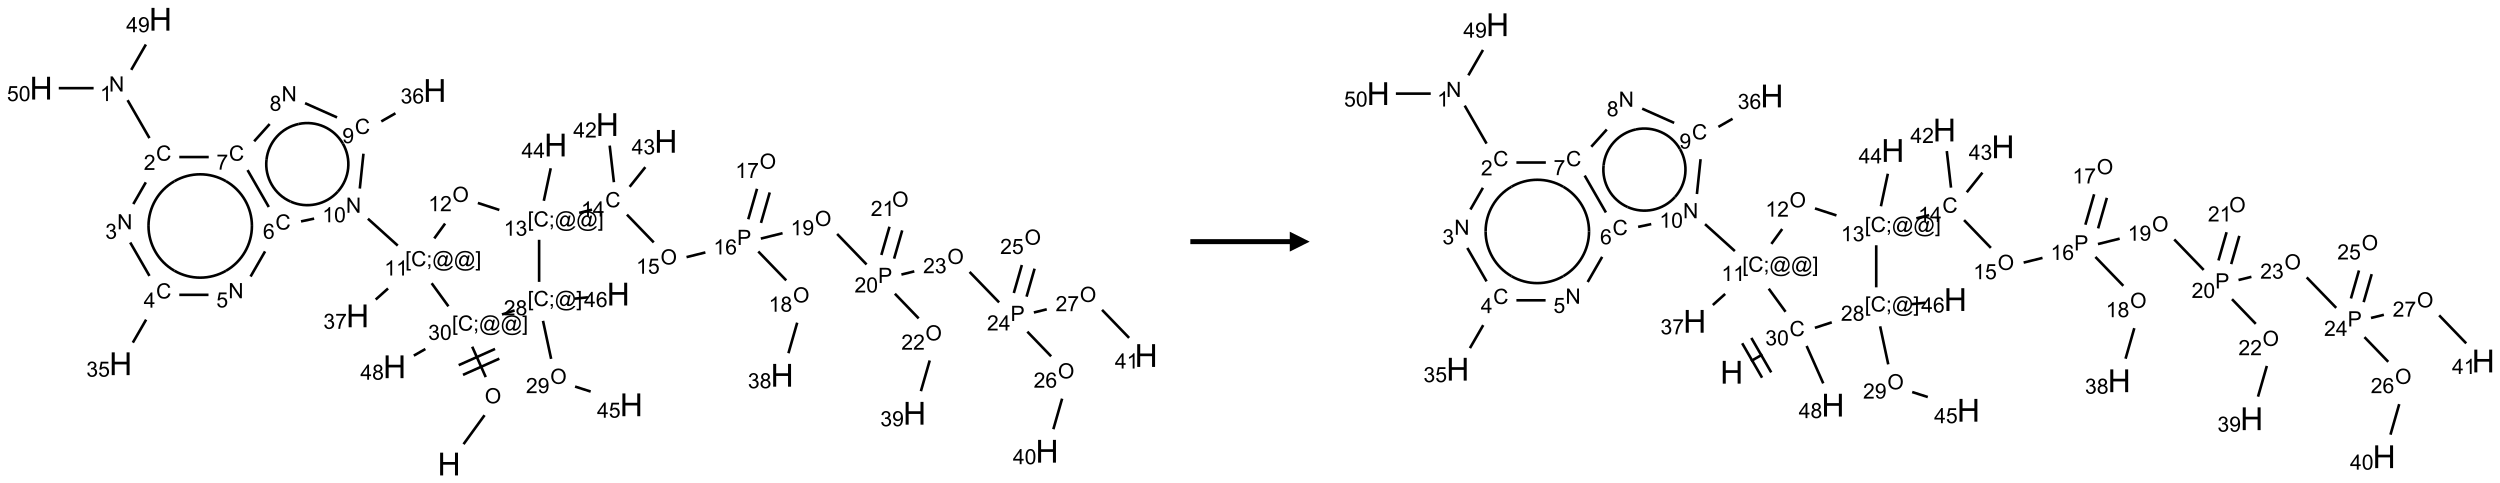 <?xml version="1.0" encoding="UTF-8"?>
<svg xmlns="http://www.w3.org/2000/svg" xmlns:xlink="http://www.w3.org/1999/xlink" width="1257" height="243" viewBox="0 0 1257 243">
<defs>
<g>
<g id="glyph-0-0">
<path d="M 2 0 L 2 -10 L 10 -10 L 10 0 Z M 2.25 -0.25 L 9.75 -0.25 L 9.75 -9.75 L 2.25 -9.75 Z M 2.25 -0.25 "/>
</g>
<g id="glyph-0-1">
<path d="M 1.281 0 L 1.281 -11.453 L 2.797 -11.453 L 2.797 -6.75 L 8.75 -6.75 L 8.75 -11.453 L 10.266 -11.453 L 10.266 0 L 8.75 0 L 8.75 -5.398 L 2.797 -5.398 L 2.797 0 Z M 1.281 0 "/>
</g>
<g id="glyph-1-0">
<path d="M 1.332 0 L 1.332 -6.668 L 6.668 -6.668 L 6.668 0 Z M 1.5 -0.168 L 6.5 -0.168 L 6.5 -6.5 L 1.5 -6.5 Z M 1.5 -0.168 "/>
</g>
<g id="glyph-1-1">
<path d="M 0.516 -3.719 C 0.516 -4.984 0.855 -5.977 1.535 -6.695 C 2.215 -7.414 3.094 -7.77 4.172 -7.77 C 4.875 -7.77 5.512 -7.602 6.078 -7.266 C 6.645 -6.93 7.074 -6.461 7.371 -5.855 C 7.668 -5.254 7.816 -4.57 7.816 -3.809 C 7.816 -3.035 7.66 -2.34 7.348 -1.73 C 7.035 -1.117 6.594 -0.656 6.02 -0.34 C 5.449 -0.027 4.828 0.129 4.168 0.129 C 3.449 0.129 2.805 -0.043 2.238 -0.391 C 1.672 -0.738 1.246 -1.211 0.953 -1.812 C 0.66 -2.414 0.516 -3.047 0.516 -3.719 Z M 1.559 -3.703 C 1.559 -2.781 1.805 -2.059 2.301 -1.527 C 2.793 -1 3.414 -0.734 4.16 -0.734 C 4.922 -0.734 5.547 -1 6.039 -1.535 C 6.531 -2.07 6.777 -2.828 6.777 -3.812 C 6.777 -4.434 6.672 -4.977 6.461 -5.441 C 6.25 -5.902 5.945 -6.262 5.539 -6.52 C 5.133 -6.773 4.68 -6.902 4.176 -6.902 C 3.461 -6.902 2.848 -6.656 2.332 -6.164 C 1.816 -5.672 1.559 -4.852 1.559 -3.703 Z M 1.559 -3.703 "/>
</g>
<g id="glyph-1-2">
<path d="M 0.723 2.121 L 0.723 -7.637 L 2.793 -7.637 L 2.793 -6.859 L 1.66 -6.859 L 1.66 1.344 L 2.793 1.344 L 2.793 2.121 Z M 0.723 2.121 "/>
</g>
<g id="glyph-1-3">
<path d="M 6.27 -2.676 L 7.281 -2.422 C 7.07 -1.594 6.688 -0.961 6.137 -0.523 C 5.586 -0.086 4.914 0.129 4.121 0.129 C 3.297 0.129 2.629 -0.039 2.113 -0.371 C 1.598 -0.707 1.203 -1.191 0.934 -1.828 C 0.664 -2.465 0.531 -3.145 0.531 -3.875 C 0.531 -4.672 0.684 -5.363 0.988 -5.957 C 1.293 -6.547 1.723 -6.996 2.285 -7.305 C 2.844 -7.613 3.461 -7.766 4.137 -7.766 C 4.898 -7.766 5.543 -7.57 6.062 -7.184 C 6.582 -6.793 6.945 -6.246 7.152 -5.543 L 6.156 -5.309 C 5.98 -5.863 5.723 -6.266 5.387 -6.52 C 5.051 -6.773 4.625 -6.902 4.113 -6.902 C 3.527 -6.902 3.039 -6.762 2.645 -6.48 C 2.25 -6.199 1.973 -5.82 1.812 -5.348 C 1.652 -4.871 1.574 -4.383 1.574 -3.879 C 1.574 -3.23 1.668 -2.664 1.855 -2.18 C 2.047 -1.695 2.34 -1.332 2.738 -1.094 C 3.137 -0.855 3.57 -0.734 4.035 -0.734 C 4.602 -0.734 5.082 -0.898 5.473 -1.223 C 5.867 -1.551 6.133 -2.035 6.27 -2.676 Z M 6.27 -2.676 "/>
</g>
<g id="glyph-1-4">
<path d="M 0.949 -4.465 L 0.949 -5.531 L 2.016 -5.531 L 2.016 -4.465 Z M 0.949 0 L 0.949 -1.066 L 2.016 -1.066 L 2.016 0 C 2.016 0.391 1.945 0.711 1.809 0.949 C 1.668 1.191 1.449 1.379 1.145 1.512 L 0.887 1.109 C 1.082 1.023 1.23 0.895 1.324 0.727 C 1.418 0.559 1.469 0.316 1.48 0 Z M 0.949 0 "/>
</g>
<g id="glyph-1-5">
<path d="M 6.047 -0.848 C 5.82 -0.59 5.57 -0.379 5.289 -0.223 C 5.008 -0.062 4.73 0.016 4.449 0.016 C 4.141 0.016 3.84 -0.074 3.547 -0.254 C 3.254 -0.434 3.02 -0.715 2.836 -1.09 C 2.652 -1.465 2.562 -1.875 2.562 -2.324 C 2.562 -2.875 2.703 -3.43 2.988 -3.98 C 3.27 -4.535 3.621 -4.953 4.043 -5.23 C 4.461 -5.508 4.871 -5.645 5.266 -5.645 C 5.566 -5.645 5.855 -5.566 6.129 -5.41 C 6.402 -5.25 6.641 -5.012 6.84 -4.688 L 7.016 -5.496 L 7.949 -5.496 L 7.199 -2 C 7.094 -1.516 7.043 -1.246 7.043 -1.191 C 7.043 -1.098 7.078 -1.02 7.148 -0.949 C 7.219 -0.883 7.305 -0.848 7.406 -0.848 C 7.59 -0.848 7.832 -0.953 8.129 -1.168 C 8.527 -1.445 8.84 -1.816 9.07 -2.285 C 9.301 -2.75 9.418 -3.234 9.418 -3.73 C 9.418 -4.309 9.27 -4.852 8.973 -5.355 C 8.676 -5.859 8.23 -6.262 7.645 -6.562 C 7.055 -6.863 6.406 -7.016 5.691 -7.016 C 4.879 -7.016 4.137 -6.824 3.465 -6.445 C 2.793 -6.066 2.273 -5.52 1.902 -4.809 C 1.535 -4.098 1.348 -3.34 1.348 -2.527 C 1.348 -1.676 1.535 -0.941 1.902 -0.328 C 2.273 0.285 2.809 0.742 3.508 1.035 C 4.207 1.328 4.984 1.473 5.832 1.473 C 6.742 1.473 7.504 1.32 8.121 1.016 C 8.734 0.711 9.195 0.34 9.5 -0.098 L 10.441 -0.098 C 10.266 0.266 9.961 0.637 9.531 1.016 C 9.102 1.395 8.59 1.695 7.996 1.914 C 7.402 2.133 6.688 2.246 5.848 2.246 C 5.078 2.246 4.367 2.145 3.715 1.949 C 3.066 1.75 2.512 1.453 2.051 1.055 C 1.594 0.656 1.25 0.199 1.016 -0.316 C 0.723 -0.973 0.578 -1.684 0.578 -2.441 C 0.578 -3.289 0.75 -4.098 1.098 -4.863 C 1.523 -5.805 2.125 -6.527 2.902 -7.027 C 3.684 -7.527 4.629 -7.777 5.738 -7.777 C 6.602 -7.777 7.375 -7.602 8.059 -7.246 C 8.746 -6.895 9.285 -6.371 9.684 -5.672 C 10.02 -5.07 10.188 -4.418 10.188 -3.715 C 10.188 -2.707 9.832 -1.812 9.125 -1.031 C 8.492 -0.328 7.801 0.02 7.051 0.02 C 6.812 0.02 6.617 -0.016 6.473 -0.09 C 6.324 -0.16 6.215 -0.266 6.145 -0.402 C 6.102 -0.488 6.066 -0.637 6.047 -0.848 Z M 3.527 -2.262 C 3.527 -1.785 3.641 -1.414 3.863 -1.152 C 4.09 -0.887 4.348 -0.754 4.641 -0.754 C 4.836 -0.754 5.039 -0.812 5.254 -0.93 C 5.469 -1.047 5.676 -1.219 5.871 -1.449 C 6.066 -1.676 6.23 -1.969 6.355 -2.32 C 6.48 -2.672 6.543 -3.027 6.543 -3.379 C 6.543 -3.852 6.426 -4.219 6.191 -4.48 C 5.957 -4.738 5.672 -4.871 5.332 -4.871 C 5.109 -4.871 4.902 -4.812 4.707 -4.699 C 4.512 -4.586 4.32 -4.406 4.137 -4.156 C 3.953 -3.906 3.805 -3.602 3.691 -3.246 C 3.582 -2.887 3.527 -2.559 3.527 -2.262 Z M 3.527 -2.262 "/>
</g>
<g id="glyph-1-6">
<path d="M 2.27 2.121 L 0.203 2.121 L 0.203 1.344 L 1.332 1.344 L 1.332 -6.859 L 0.203 -6.859 L 0.203 -7.637 L 2.27 -7.637 Z M 2.27 2.121 "/>
</g>
<g id="glyph-1-7">
<path d="M 0.449 -2.016 L 1.387 -2.141 C 1.492 -1.609 1.676 -1.227 1.934 -0.992 C 2.191 -0.758 2.508 -0.641 2.879 -0.641 C 3.32 -0.641 3.695 -0.793 3.996 -1.098 C 4.301 -1.402 4.453 -1.781 4.453 -2.234 C 4.453 -2.664 4.312 -3.02 4.031 -3.301 C 3.75 -3.578 3.391 -3.719 2.957 -3.719 C 2.781 -3.719 2.562 -3.684 2.297 -3.613 L 2.402 -4.438 C 2.465 -4.43 2.516 -4.426 2.551 -4.426 C 2.949 -4.426 3.312 -4.531 3.629 -4.738 C 3.949 -4.949 4.109 -5.27 4.109 -5.703 C 4.109 -6.047 3.992 -6.332 3.762 -6.559 C 3.527 -6.785 3.227 -6.895 2.859 -6.895 C 2.496 -6.895 2.191 -6.781 1.949 -6.551 C 1.707 -6.324 1.547 -5.98 1.48 -5.52 L 0.543 -5.688 C 0.656 -6.316 0.918 -6.805 1.324 -7.148 C 1.73 -7.492 2.234 -7.668 2.84 -7.668 C 3.254 -7.668 3.641 -7.578 3.988 -7.398 C 4.34 -7.219 4.609 -6.977 4.793 -6.668 C 4.98 -6.359 5.074 -6.031 5.074 -5.684 C 5.074 -5.352 4.984 -5.051 4.809 -4.781 C 4.629 -4.512 4.367 -4.297 4.02 -4.137 C 4.473 -4.031 4.824 -3.816 5.074 -3.488 C 5.324 -3.16 5.449 -2.75 5.449 -2.254 C 5.449 -1.59 5.203 -1.023 4.719 -0.559 C 4.234 -0.098 3.617 0.137 2.875 0.137 C 2.203 0.137 1.648 -0.062 1.207 -0.465 C 0.762 -0.863 0.512 -1.379 0.449 -2.016 Z M 0.449 -2.016 "/>
</g>
<g id="glyph-1-8">
<path d="M 0.441 -3.766 C 0.441 -4.668 0.535 -5.395 0.723 -5.945 C 0.906 -6.496 1.184 -6.922 1.551 -7.219 C 1.918 -7.516 2.375 -7.668 2.934 -7.668 C 3.344 -7.668 3.703 -7.586 4.012 -7.418 C 4.32 -7.254 4.574 -7.016 4.777 -6.707 C 4.977 -6.395 5.137 -6.016 5.25 -5.57 C 5.363 -5.125 5.422 -4.523 5.422 -3.766 C 5.422 -2.871 5.328 -2.148 5.145 -1.598 C 4.961 -1.047 4.688 -0.621 4.32 -0.32 C 3.953 -0.02 3.492 0.129 2.934 0.129 C 2.195 0.129 1.617 -0.133 1.199 -0.66 C 0.695 -1.297 0.441 -2.332 0.441 -3.766 Z M 1.406 -3.766 C 1.406 -2.512 1.555 -1.68 1.848 -1.262 C 2.141 -0.848 2.5 -0.641 2.934 -0.641 C 3.363 -0.641 3.727 -0.848 4.02 -1.266 C 4.312 -1.684 4.457 -2.516 4.457 -3.766 C 4.457 -5.023 4.312 -5.859 4.02 -6.27 C 3.727 -6.684 3.359 -6.891 2.922 -6.891 C 2.492 -6.891 2.148 -6.707 1.891 -6.344 C 1.566 -5.879 1.406 -5.02 1.406 -3.766 Z M 1.406 -3.766 "/>
</g>
<g id="glyph-1-9">
<path d="M 3.449 0 L 3.449 -1.828 L 0.137 -1.828 L 0.137 -2.688 L 3.621 -7.637 L 4.387 -7.637 L 4.387 -2.688 L 5.418 -2.688 L 5.418 -1.828 L 4.387 -1.828 L 4.387 0 Z M 3.449 -2.688 L 3.449 -6.129 L 1.059 -2.688 Z M 3.449 -2.688 "/>
</g>
<g id="glyph-1-10">
<path d="M 1.887 -4.141 C 1.496 -4.281 1.207 -4.484 1.02 -4.75 C 0.832 -5.016 0.738 -5.328 0.738 -5.699 C 0.738 -6.254 0.938 -6.719 1.34 -7.098 C 1.738 -7.477 2.27 -7.668 2.934 -7.668 C 3.598 -7.668 4.137 -7.473 4.543 -7.086 C 4.949 -6.699 5.152 -6.227 5.152 -5.672 C 5.152 -5.316 5.059 -5.008 4.871 -4.746 C 4.688 -4.484 4.406 -4.281 4.027 -4.141 C 4.496 -3.988 4.852 -3.742 5.098 -3.402 C 5.34 -3.062 5.465 -2.656 5.465 -2.184 C 5.465 -1.531 5.234 -0.98 4.77 -0.535 C 4.309 -0.09 3.703 0.129 2.949 0.129 C 2.195 0.129 1.586 -0.094 1.125 -0.539 C 0.664 -0.984 0.434 -1.543 0.434 -2.207 C 0.434 -2.703 0.559 -3.121 0.809 -3.457 C 1.062 -3.793 1.422 -4.02 1.887 -4.141 Z M 1.699 -5.73 C 1.699 -5.367 1.812 -5.074 2.047 -4.844 C 2.281 -4.613 2.582 -4.5 2.953 -4.5 C 3.312 -4.5 3.609 -4.613 3.84 -4.84 C 4.07 -5.066 4.188 -5.348 4.188 -5.676 C 4.188 -6.02 4.07 -6.309 3.832 -6.543 C 3.594 -6.777 3.297 -6.895 2.941 -6.895 C 2.586 -6.895 2.289 -6.781 2.051 -6.551 C 1.816 -6.324 1.699 -6.047 1.699 -5.73 Z M 1.395 -2.203 C 1.395 -1.938 1.461 -1.676 1.586 -1.426 C 1.711 -1.176 1.902 -0.984 2.152 -0.848 C 2.402 -0.711 2.672 -0.641 2.957 -0.641 C 3.406 -0.641 3.777 -0.785 4.066 -1.074 C 4.359 -1.363 4.504 -1.727 4.504 -2.172 C 4.504 -2.625 4.355 -2.996 4.055 -3.293 C 3.754 -3.586 3.379 -3.734 2.926 -3.734 C 2.484 -3.734 2.121 -3.59 1.832 -3.297 C 1.543 -3.004 1.395 -2.641 1.395 -2.203 Z M 1.395 -2.203 "/>
</g>
<g id="glyph-1-11">
<path d="M 3.973 0 L 3.035 0 L 3.035 -5.973 C 2.809 -5.758 2.516 -5.543 2.148 -5.328 C 1.781 -5.113 1.453 -4.953 1.16 -4.844 L 1.16 -5.75 C 1.684 -5.996 2.145 -6.297 2.535 -6.645 C 2.93 -6.996 3.207 -7.336 3.371 -7.668 L 3.973 -7.668 Z M 3.973 0 "/>
</g>
<g id="glyph-1-12">
<path d="M 0.812 0 L 0.812 -7.637 L 1.848 -7.637 L 5.859 -1.641 L 5.859 -7.637 L 6.828 -7.637 L 6.828 0 L 5.793 0 L 1.781 -6 L 1.781 0 Z M 0.812 0 "/>
</g>
<g id="glyph-1-13">
<path d="M 5.309 -5.766 L 4.375 -5.691 C 4.293 -6.059 4.172 -6.328 4.02 -6.496 C 3.766 -6.762 3.453 -6.895 3.082 -6.895 C 2.785 -6.895 2.523 -6.812 2.297 -6.645 C 2 -6.43 1.77 -6.117 1.598 -5.703 C 1.43 -5.289 1.34 -4.703 1.332 -3.938 C 1.559 -4.281 1.836 -4.535 2.16 -4.703 C 2.488 -4.871 2.828 -4.953 3.188 -4.953 C 3.812 -4.953 4.344 -4.723 4.785 -4.262 C 5.223 -3.801 5.441 -3.207 5.441 -2.48 C 5.441 -2 5.34 -1.555 5.133 -1.145 C 4.926 -0.73 4.641 -0.418 4.281 -0.199 C 3.922 0.02 3.512 0.129 3.051 0.129 C 2.27 0.129 1.633 -0.156 1.141 -0.73 C 0.648 -1.305 0.402 -2.254 0.402 -3.574 C 0.402 -5.051 0.672 -6.121 1.219 -6.793 C 1.695 -7.375 2.336 -7.668 3.141 -7.668 C 3.742 -7.668 4.234 -7.5 4.617 -7.16 C 5 -6.824 5.23 -6.359 5.309 -5.766 Z M 1.48 -2.473 C 1.48 -2.152 1.547 -1.844 1.684 -1.547 C 1.82 -1.25 2.016 -1.027 2.262 -0.871 C 2.508 -0.719 2.766 -0.641 3.035 -0.641 C 3.434 -0.641 3.773 -0.801 4.059 -1.121 C 4.344 -1.441 4.484 -1.875 4.484 -2.422 C 4.484 -2.949 4.344 -3.367 4.062 -3.668 C 3.781 -3.973 3.426 -4.125 3 -4.125 C 2.578 -4.125 2.219 -3.973 1.922 -3.668 C 1.625 -3.363 1.48 -2.969 1.48 -2.473 Z M 1.48 -2.473 "/>
</g>
<g id="glyph-1-14">
<path d="M 0.441 -2 L 1.426 -2.082 C 1.5 -1.605 1.668 -1.242 1.934 -1.004 C 2.199 -0.762 2.52 -0.641 2.895 -0.641 C 3.348 -0.641 3.73 -0.812 4.043 -1.152 C 4.355 -1.492 4.512 -1.941 4.512 -2.504 C 4.512 -3.039 4.359 -3.461 4.059 -3.77 C 3.758 -4.078 3.367 -4.234 2.879 -4.234 C 2.578 -4.234 2.305 -4.164 2.062 -4.027 C 1.82 -3.891 1.629 -3.715 1.488 -3.496 L 0.609 -3.609 L 1.348 -7.531 L 5.145 -7.531 L 5.145 -6.637 L 2.098 -6.637 L 1.688 -4.582 C 2.145 -4.902 2.625 -5.062 3.129 -5.062 C 3.797 -5.062 4.359 -4.832 4.816 -4.371 C 5.277 -3.91 5.504 -3.312 5.504 -2.59 C 5.504 -1.898 5.305 -1.301 4.902 -0.797 C 4.41 -0.18 3.742 0.129 2.895 0.129 C 2.199 0.129 1.633 -0.062 1.195 -0.453 C 0.758 -0.844 0.504 -1.359 0.441 -2 Z M 0.441 -2 "/>
</g>
<g id="glyph-1-15">
<path d="M 5.371 -0.902 L 5.371 0 L 0.324 0 C 0.316 -0.227 0.352 -0.441 0.434 -0.652 C 0.562 -0.996 0.766 -1.332 1.051 -1.668 C 1.332 -2 1.742 -2.387 2.277 -2.824 C 3.105 -3.504 3.668 -4.043 3.957 -4.441 C 4.25 -4.84 4.395 -5.215 4.395 -5.566 C 4.395 -5.938 4.262 -6.254 3.996 -6.508 C 3.73 -6.762 3.387 -6.891 2.957 -6.891 C 2.508 -6.891 2.145 -6.754 1.875 -6.484 C 1.605 -6.215 1.469 -5.84 1.465 -5.359 L 0.5 -5.457 C 0.566 -6.176 0.812 -6.727 1.246 -7.102 C 1.676 -7.477 2.254 -7.668 2.98 -7.668 C 3.711 -7.668 4.293 -7.465 4.719 -7.059 C 5.145 -6.652 5.359 -6.148 5.359 -5.547 C 5.359 -5.242 5.297 -4.941 5.172 -4.645 C 5.047 -4.352 4.84 -4.039 4.551 -3.715 C 4.262 -3.387 3.777 -2.938 3.105 -2.371 C 2.543 -1.898 2.18 -1.578 2.02 -1.41 C 1.859 -1.242 1.73 -1.07 1.625 -0.902 Z M 5.371 -0.902 "/>
</g>
<g id="glyph-1-16">
<path d="M 0.582 -1.766 L 1.484 -1.848 C 1.562 -1.426 1.707 -1.117 1.922 -0.926 C 2.137 -0.734 2.414 -0.641 2.75 -0.641 C 3.039 -0.641 3.289 -0.707 3.508 -0.84 C 3.727 -0.973 3.902 -1.148 4.043 -1.367 C 4.18 -1.586 4.297 -1.887 4.391 -2.262 C 4.484 -2.637 4.531 -3.016 4.531 -3.406 C 4.531 -3.449 4.531 -3.512 4.527 -3.594 C 4.34 -3.297 4.082 -3.055 3.758 -2.867 C 3.434 -2.68 3.082 -2.59 2.703 -2.59 C 2.07 -2.59 1.535 -2.816 1.098 -3.277 C 0.66 -3.734 0.441 -4.34 0.441 -5.09 C 0.441 -5.863 0.672 -6.484 1.129 -6.957 C 1.586 -7.43 2.156 -7.668 2.844 -7.668 C 3.34 -7.668 3.793 -7.531 4.207 -7.266 C 4.617 -7 4.93 -6.617 5.145 -6.121 C 5.355 -5.629 5.465 -4.91 5.465 -3.973 C 5.465 -2.996 5.359 -2.223 5.145 -1.645 C 4.934 -1.066 4.617 -0.625 4.199 -0.324 C 3.781 -0.02 3.293 0.129 2.73 0.129 C 2.133 0.129 1.645 -0.035 1.266 -0.367 C 0.887 -0.699 0.66 -1.164 0.582 -1.766 Z M 4.422 -5.137 C 4.422 -5.676 4.277 -6.102 3.992 -6.418 C 3.707 -6.734 3.359 -6.891 2.957 -6.891 C 2.543 -6.891 2.18 -6.719 1.871 -6.379 C 1.562 -6.039 1.406 -5.598 1.406 -5.059 C 1.406 -4.57 1.555 -4.176 1.848 -3.871 C 2.141 -3.566 2.5 -3.418 2.934 -3.418 C 3.367 -3.418 3.723 -3.57 4.004 -3.871 C 4.281 -4.176 4.422 -4.598 4.422 -5.137 Z M 4.422 -5.137 "/>
</g>
<g id="glyph-1-17">
<path d="M 0.504 -6.637 L 0.504 -7.535 L 5.449 -7.535 L 5.449 -6.809 C 4.961 -6.289 4.48 -5.602 4.004 -4.746 C 3.527 -3.887 3.156 -3.004 2.895 -2.098 C 2.707 -1.461 2.59 -0.762 2.535 0 L 1.574 0 C 1.582 -0.602 1.703 -1.328 1.926 -2.176 C 2.152 -3.027 2.477 -3.848 2.898 -4.637 C 3.32 -5.426 3.77 -6.094 4.246 -6.637 Z M 0.504 -6.637 "/>
</g>
<g id="glyph-1-18">
<path d="M 0.824 0 L 0.824 -7.637 L 3.703 -7.637 C 4.211 -7.637 4.598 -7.609 4.863 -7.562 C 5.238 -7.5 5.555 -7.383 5.809 -7.207 C 6.062 -7.031 6.266 -6.785 6.418 -6.469 C 6.574 -6.152 6.652 -5.805 6.652 -5.426 C 6.652 -4.777 6.445 -4.227 6.031 -3.777 C 5.617 -3.328 4.871 -3.105 3.793 -3.105 L 1.832 -3.105 L 1.832 0 Z M 1.832 -4.004 L 3.809 -4.004 C 4.461 -4.004 4.922 -4.125 5.199 -4.371 C 5.473 -4.613 5.609 -4.953 5.609 -5.395 C 5.609 -5.715 5.527 -5.988 5.367 -6.215 C 5.207 -6.441 4.992 -6.594 4.73 -6.668 C 4.559 -6.711 4.246 -6.734 3.785 -6.734 L 1.832 -6.734 Z M 1.832 -4.004 "/>
</g>
</g>
</defs>
<path fill="none" stroke-width="0.033" stroke-linecap="butt" stroke-linejoin="miter" stroke="rgb(0%, 0%, 0%)" stroke-opacity="1" stroke-miterlimit="10" d="M 5.31 5.341 L 5.574 4.977 " transform="matrix(40, 0, 0, 40, 20.668, 9.684)"/>
<path fill="none" stroke-width="0.033" stroke-linecap="butt" stroke-linejoin="miter" stroke="rgb(0%, 0%, 0%)" stroke-opacity="1" stroke-miterlimit="10" d="M 5.589 4.498 L 5.419 4.116 " transform="matrix(40, 0, 0, 40, 20.668, 9.684)"/>
<path fill="none" stroke-width="0.033" stroke-linecap="butt" stroke-linejoin="miter" stroke="rgb(0%, 0%, 0%)" stroke-opacity="1" stroke-miterlimit="10" d="M 5.706 4.144 L 5.249 4.348 " transform="matrix(40, 0, 0, 40, 20.668, 9.684)"/>
<path fill="none" stroke-width="0.033" stroke-linecap="butt" stroke-linejoin="miter" stroke="rgb(0%, 0%, 0%)" stroke-opacity="1" stroke-miterlimit="10" d="M 5.76 4.266 L 5.303 4.47 " transform="matrix(40, 0, 0, 40, 20.668, 9.684)"/>
<path fill="none" stroke-width="0.033" stroke-linecap="butt" stroke-linejoin="miter" stroke="rgb(0%, 0%, 0%)" stroke-opacity="1" stroke-miterlimit="10" d="M 4.83 4.145 L 4.685 4.228 " transform="matrix(40, 0, 0, 40, 20.668, 9.684)"/>
<path fill="none" stroke-width="0.033" stroke-linecap="butt" stroke-linejoin="miter" stroke="rgb(0%, 0%, 0%)" stroke-opacity="1" stroke-miterlimit="10" d="M 5.12 3.608 L 4.909 3.318 " transform="matrix(40, 0, 0, 40, 20.668, 9.684)"/>
<path fill="none" stroke-width="0.033" stroke-linecap="butt" stroke-linejoin="miter" stroke="rgb(0%, 0%, 0%)" stroke-opacity="1" stroke-miterlimit="10" d="M 4.483 2.845 L 4.108 2.507 " transform="matrix(40, 0, 0, 40, 20.668, 9.684)"/>
<path fill="none" stroke-width="0.033" stroke-linecap="butt" stroke-linejoin="miter" stroke="rgb(0%, 0%, 0%)" stroke-opacity="1" stroke-miterlimit="10" d="M 3.432 2.506 L 3.267 2.541 " transform="matrix(40, 0, 0, 40, 20.668, 9.684)"/>
<path fill="none" stroke-width="0.033" stroke-linecap="butt" stroke-linejoin="miter" stroke="rgb(0%, 0%, 0%)" stroke-opacity="1" stroke-miterlimit="10" d="M 2.815 2.918 L 2.633 3.234 " transform="matrix(40, 0, 0, 40, 20.668, 9.684)"/>
<path fill="none" stroke-width="0.033" stroke-linecap="butt" stroke-linejoin="miter" stroke="rgb(0%, 0%, 0%)" stroke-opacity="1" stroke-miterlimit="10" d="M 2.104 3.464 L 1.737 3.464 " transform="matrix(40, 0, 0, 40, 20.668, 9.684)"/>
<path fill="none" stroke-width="0.033" stroke-linecap="butt" stroke-linejoin="miter" stroke="rgb(0%, 0%, 0%)" stroke-opacity="1" stroke-miterlimit="10" d="M 1.32 3.776 L 1.153 4.065 " transform="matrix(40, 0, 0, 40, 20.668, 9.684)"/>
<path fill="none" stroke-width="0.033" stroke-linecap="butt" stroke-linejoin="miter" stroke="rgb(0%, 0%, 0%)" stroke-opacity="1" stroke-miterlimit="10" d="M 1.362 3.226 L 1.12 2.806 " transform="matrix(40, 0, 0, 40, 20.668, 9.684)"/>
<path fill="none" stroke-width="0.033" stroke-linecap="butt" stroke-linejoin="miter" stroke="rgb(0%, 0%, 0%)" stroke-opacity="1" stroke-miterlimit="10" d="M 1.159 2.323 L 1.316 2.05 " transform="matrix(40, 0, 0, 40, 20.668, 9.684)"/>
<path fill="none" stroke-width="0.033" stroke-linecap="butt" stroke-linejoin="miter" stroke="rgb(0%, 0%, 0%)" stroke-opacity="1" stroke-miterlimit="10" d="M 1.362 1.494 L 1.087 1.017 " transform="matrix(40, 0, 0, 40, 20.668, 9.684)"/>
<path fill="none" stroke-width="0.033" stroke-linecap="butt" stroke-linejoin="miter" stroke="rgb(0%, 0%, 0%)" stroke-opacity="1" stroke-miterlimit="10" d="M 1.133 0.636 L 1.317 0.317 " transform="matrix(40, 0, 0, 40, 20.668, 9.684)"/>
<path fill="none" stroke-width="0.033" stroke-linecap="butt" stroke-linejoin="miter" stroke="rgb(0%, 0%, 0%)" stroke-opacity="1" stroke-miterlimit="10" d="M 0.66 0.866 L 0.222 0.866 " transform="matrix(40, 0, 0, 40, 20.668, 9.684)"/>
<path fill="none" stroke-width="0.033" stroke-linecap="butt" stroke-linejoin="miter" stroke="rgb(0%, 0%, 0%)" stroke-opacity="1" stroke-miterlimit="10" d="M 1.737 1.732 L 2.107 1.732 " transform="matrix(40, 0, 0, 40, 20.668, 9.684)"/>
<path fill="none" stroke-width="0.033" stroke-linecap="butt" stroke-linejoin="miter" stroke="rgb(0%, 0%, 0%)" stroke-opacity="1" stroke-miterlimit="10" d="M 2.595 1.896 L 2.862 2.36 " transform="matrix(40, 0, 0, 40, 20.668, 9.684)"/>
<path fill="none" stroke-width="0.033" stroke-linecap="butt" stroke-linejoin="miter" stroke="rgb(0%, 0%, 0%)" stroke-opacity="1" stroke-miterlimit="10" d="M 2.678 1.534 L 2.873 1.317 " transform="matrix(40, 0, 0, 40, 20.668, 9.684)"/>
<path fill="none" stroke-width="0.033" stroke-linecap="butt" stroke-linejoin="miter" stroke="rgb(0%, 0%, 0%)" stroke-opacity="1" stroke-miterlimit="10" d="M 3.318 1.055 L 3.72 1.234 " transform="matrix(40, 0, 0, 40, 20.668, 9.684)"/>
<path fill="none" stroke-width="0.033" stroke-linecap="butt" stroke-linejoin="miter" stroke="rgb(0%, 0%, 0%)" stroke-opacity="1" stroke-miterlimit="10" d="M 4.052 1.69 L 4.006 2.128 " transform="matrix(40, 0, 0, 40, 20.668, 9.684)"/>
<path fill="none" stroke-width="0.033" stroke-linecap="butt" stroke-linejoin="miter" stroke="rgb(0%, 0%, 0%)" stroke-opacity="1" stroke-miterlimit="10" d="M 4.276 1.284 L 4.454 1.182 " transform="matrix(40, 0, 0, 40, 20.668, 9.684)"/>
<path fill="none" stroke-width="0.033" stroke-linecap="butt" stroke-linejoin="miter" stroke="rgb(0%, 0%, 0%)" stroke-opacity="1" stroke-miterlimit="10" d="M 4.361 3.384 L 4.206 3.523 " transform="matrix(40, 0, 0, 40, 20.668, 9.684)"/>
<path fill="none" stroke-width="0.033" stroke-linecap="butt" stroke-linejoin="miter" stroke="rgb(0%, 0%, 0%)" stroke-opacity="1" stroke-miterlimit="10" d="M 4.942 2.755 L 5.078 2.568 " transform="matrix(40, 0, 0, 40, 20.668, 9.684)"/>
<path fill="none" stroke-width="0.033" stroke-linecap="butt" stroke-linejoin="miter" stroke="rgb(0%, 0%, 0%)" stroke-opacity="1" stroke-miterlimit="10" d="M 5.49 2.309 L 5.76 2.397 " transform="matrix(40, 0, 0, 40, 20.668, 9.684)"/>
<path fill="none" stroke-width="0.033" stroke-linecap="butt" stroke-linejoin="miter" stroke="rgb(0%, 0%, 0%)" stroke-opacity="1" stroke-miterlimit="10" d="M 6.764 2.434 L 6.925 2.393 " transform="matrix(40, 0, 0, 40, 20.668, 9.684)"/>
<path fill="none" stroke-width="0.033" stroke-linecap="butt" stroke-linejoin="miter" stroke="rgb(0%, 0%, 0%)" stroke-opacity="1" stroke-miterlimit="10" d="M 7.364 2.456 L 7.701 2.805 " transform="matrix(40, 0, 0, 40, 20.668, 9.684)"/>
<path fill="none" stroke-width="0.033" stroke-linecap="butt" stroke-linejoin="miter" stroke="rgb(0%, 0%, 0%)" stroke-opacity="1" stroke-miterlimit="10" d="M 8.113 2.99 L 8.35 2.931 " transform="matrix(40, 0, 0, 40, 20.668, 9.684)"/>
<path fill="none" stroke-width="0.033" stroke-linecap="butt" stroke-linejoin="miter" stroke="rgb(0%, 0%, 0%)" stroke-opacity="1" stroke-miterlimit="10" d="M 9.049 2.56 L 9.159 2.177 " transform="matrix(40, 0, 0, 40, 20.668, 9.684)"/>
<path fill="none" stroke-width="0.033" stroke-linecap="butt" stroke-linejoin="miter" stroke="rgb(0%, 0%, 0%)" stroke-opacity="1" stroke-miterlimit="10" d="M 8.889 2.514 L 8.999 2.131 " transform="matrix(40, 0, 0, 40, 20.668, 9.684)"/>
<path fill="none" stroke-width="0.033" stroke-linecap="butt" stroke-linejoin="miter" stroke="rgb(0%, 0%, 0%)" stroke-opacity="1" stroke-miterlimit="10" d="M 9.015 2.919 L 9.366 3.282 " transform="matrix(40, 0, 0, 40, 20.668, 9.684)"/>
<path fill="none" stroke-width="0.033" stroke-linecap="butt" stroke-linejoin="miter" stroke="rgb(0%, 0%, 0%)" stroke-opacity="1" stroke-miterlimit="10" d="M 9.504 3.814 L 9.394 4.198 " transform="matrix(40, 0, 0, 40, 20.668, 9.684)"/>
<path fill="none" stroke-width="0.033" stroke-linecap="butt" stroke-linejoin="miter" stroke="rgb(0%, 0%, 0%)" stroke-opacity="1" stroke-miterlimit="10" d="M 9.047 2.757 L 9.32 2.689 " transform="matrix(40, 0, 0, 40, 20.668, 9.684)"/>
<path fill="none" stroke-width="0.033" stroke-linecap="butt" stroke-linejoin="miter" stroke="rgb(0%, 0%, 0%)" stroke-opacity="1" stroke-miterlimit="10" d="M 10.006 2.699 L 10.376 3.082 " transform="matrix(40, 0, 0, 40, 20.668, 9.684)"/>
<path fill="none" stroke-width="0.033" stroke-linecap="butt" stroke-linejoin="miter" stroke="rgb(0%, 0%, 0%)" stroke-opacity="1" stroke-miterlimit="10" d="M 10.722 3.009 L 10.824 2.654 " transform="matrix(40, 0, 0, 40, 20.668, 9.684)"/>
<path fill="none" stroke-width="0.033" stroke-linecap="butt" stroke-linejoin="miter" stroke="rgb(0%, 0%, 0%)" stroke-opacity="1" stroke-miterlimit="10" d="M 10.562 2.963 L 10.664 2.608 " transform="matrix(40, 0, 0, 40, 20.668, 9.684)"/>
<path fill="none" stroke-width="0.033" stroke-linecap="butt" stroke-linejoin="miter" stroke="rgb(0%, 0%, 0%)" stroke-opacity="1" stroke-miterlimit="10" d="M 10.732 3.45 L 11.031 3.76 " transform="matrix(40, 0, 0, 40, 20.668, 9.684)"/>
<path fill="none" stroke-width="0.033" stroke-linecap="butt" stroke-linejoin="miter" stroke="rgb(0%, 0%, 0%)" stroke-opacity="1" stroke-miterlimit="10" d="M 11.17 4.289 L 11.059 4.675 " transform="matrix(40, 0, 0, 40, 20.668, 9.684)"/>
<path fill="none" stroke-width="0.033" stroke-linecap="butt" stroke-linejoin="miter" stroke="rgb(0%, 0%, 0%)" stroke-opacity="1" stroke-miterlimit="10" d="M 10.814 3.209 L 10.976 3.169 " transform="matrix(40, 0, 0, 40, 20.668, 9.684)"/>
<path fill="none" stroke-width="0.033" stroke-linecap="butt" stroke-linejoin="miter" stroke="rgb(0%, 0%, 0%)" stroke-opacity="1" stroke-miterlimit="10" d="M 11.671 3.176 L 12.042 3.559 " transform="matrix(40, 0, 0, 40, 20.668, 9.684)"/>
<path fill="none" stroke-width="0.033" stroke-linecap="butt" stroke-linejoin="miter" stroke="rgb(0%, 0%, 0%)" stroke-opacity="1" stroke-miterlimit="10" d="M 12.387 3.487 L 12.488 3.135 " transform="matrix(40, 0, 0, 40, 20.668, 9.684)"/>
<path fill="none" stroke-width="0.033" stroke-linecap="butt" stroke-linejoin="miter" stroke="rgb(0%, 0%, 0%)" stroke-opacity="1" stroke-miterlimit="10" d="M 12.227 3.441 L 12.328 3.089 " transform="matrix(40, 0, 0, 40, 20.668, 9.684)"/>
<path fill="none" stroke-width="0.033" stroke-linecap="butt" stroke-linejoin="miter" stroke="rgb(0%, 0%, 0%)" stroke-opacity="1" stroke-miterlimit="10" d="M 12.397 3.927 L 12.696 4.237 " transform="matrix(40, 0, 0, 40, 20.668, 9.684)"/>
<path fill="none" stroke-width="0.033" stroke-linecap="butt" stroke-linejoin="miter" stroke="rgb(0%, 0%, 0%)" stroke-opacity="1" stroke-miterlimit="10" d="M 12.834 4.769 L 12.724 5.153 " transform="matrix(40, 0, 0, 40, 20.668, 9.684)"/>
<path fill="none" stroke-width="0.033" stroke-linecap="butt" stroke-linejoin="miter" stroke="rgb(0%, 0%, 0%)" stroke-opacity="1" stroke-miterlimit="10" d="M 12.479 3.686 L 12.641 3.646 " transform="matrix(40, 0, 0, 40, 20.668, 9.684)"/>
<path fill="none" stroke-width="0.033" stroke-linecap="butt" stroke-linejoin="miter" stroke="rgb(0%, 0%, 0%)" stroke-opacity="1" stroke-miterlimit="10" d="M 13.336 3.653 L 13.676 4.005 " transform="matrix(40, 0, 0, 40, 20.668, 9.684)"/>
<path fill="none" stroke-width="0.033" stroke-linecap="butt" stroke-linejoin="miter" stroke="rgb(0%, 0%, 0%)" stroke-opacity="1" stroke-miterlimit="10" d="M 7.2 2.048 L 7.147 1.588 " transform="matrix(40, 0, 0, 40, 20.668, 9.684)"/>
<path fill="none" stroke-width="0.033" stroke-linecap="butt" stroke-linejoin="miter" stroke="rgb(0%, 0%, 0%)" stroke-opacity="1" stroke-miterlimit="10" d="M 7.398 2.106 L 7.595 1.859 " transform="matrix(40, 0, 0, 40, 20.668, 9.684)"/>
<path fill="none" stroke-width="0.033" stroke-linecap="butt" stroke-linejoin="miter" stroke="rgb(0%, 0%, 0%)" stroke-opacity="1" stroke-miterlimit="10" d="M 6.319 2.282 L 6.406 1.873 " transform="matrix(40, 0, 0, 40, 20.668, 9.684)"/>
<path fill="none" stroke-width="0.033" stroke-linecap="butt" stroke-linejoin="miter" stroke="rgb(0%, 0%, 0%)" stroke-opacity="1" stroke-miterlimit="10" d="M 6.26 2.772 L 6.26 3.301 " transform="matrix(40, 0, 0, 40, 20.668, 9.684)"/>
<path fill="none" stroke-width="0.033" stroke-linecap="butt" stroke-linejoin="miter" stroke="rgb(0%, 0%, 0%)" stroke-opacity="1" stroke-miterlimit="10" d="M 5.952 3.66 L 5.793 3.711 " transform="matrix(40, 0, 0, 40, 20.668, 9.684)"/>
<path fill="none" stroke-width="0.033" stroke-linecap="butt" stroke-linejoin="miter" stroke="rgb(0%, 0%, 0%)" stroke-opacity="1" stroke-miterlimit="10" d="M 6.309 3.791 L 6.411 4.269 " transform="matrix(40, 0, 0, 40, 20.668, 9.684)"/>
<path fill="none" stroke-width="0.033" stroke-linecap="butt" stroke-linejoin="miter" stroke="rgb(0%, 0%, 0%)" stroke-opacity="1" stroke-miterlimit="10" d="M 6.712 4.617 L 6.908 4.68 " transform="matrix(40, 0, 0, 40, 20.668, 9.684)"/>
<path fill="none" stroke-width="0.033" stroke-linecap="butt" stroke-linejoin="miter" stroke="rgb(0%, 0%, 0%)" stroke-opacity="1" stroke-miterlimit="10" d="M 6.708 3.512 L 6.874 3.495 " transform="matrix(40, 0, 0, 40, 20.668, 9.684)"/>
<path fill="none" stroke-width="0.033" stroke-linecap="butt" stroke-linejoin="miter" stroke="rgb(0%, 0%, 0%)" stroke-opacity="1" stroke-miterlimit="10" d="M 3.73 2.166 C 3.58 2.333 3.34 2.383 3.136 2.292 " transform="matrix(40, 0, 0, 40, 20.668, 9.684)"/>
<path fill="none" stroke-width="0.033" stroke-linecap="butt" stroke-linejoin="miter" stroke="rgb(0%, 0%, 0%)" stroke-opacity="1" stroke-miterlimit="10" d="M 3.793 1.563 C 3.905 1.757 3.879 2 3.73 2.166 " transform="matrix(40, 0, 0, 40, 20.668, 9.684)"/>
<path fill="none" stroke-width="0.033" stroke-linecap="butt" stroke-linejoin="miter" stroke="rgb(0%, 0%, 0%)" stroke-opacity="1" stroke-miterlimit="10" d="M 3.239 1.316 C 3.457 1.27 3.681 1.369 3.793 1.563 " transform="matrix(40, 0, 0, 40, 20.668, 9.684)"/>
<path fill="none" stroke-width="0.033" stroke-linecap="butt" stroke-linejoin="miter" stroke="rgb(0%, 0%, 0%)" stroke-opacity="1" stroke-miterlimit="10" d="M 2.833 1.767 C 2.856 1.545 3.02 1.363 3.239 1.316 " transform="matrix(40, 0, 0, 40, 20.668, 9.684)"/>
<path fill="none" stroke-width="0.033" stroke-linecap="butt" stroke-linejoin="miter" stroke="rgb(0%, 0%, 0%)" stroke-opacity="1" stroke-miterlimit="10" d="M 3.136 2.292 C 2.932 2.202 2.809 1.989 2.833 1.767 " transform="matrix(40, 0, 0, 40, 20.668, 9.684)"/>
<path fill="none" stroke-width="0.033" stroke-linecap="butt" stroke-linejoin="miter" stroke="rgb(0%, 0%, 0%)" stroke-opacity="1" stroke-miterlimit="10" d="M 2.65 2.598 C 2.65 2.83 2.526 3.045 2.325 3.161 " transform="matrix(40, 0, 0, 40, 20.668, 9.684)"/>
<path fill="none" stroke-width="0.033" stroke-linecap="butt" stroke-linejoin="miter" stroke="rgb(0%, 0%, 0%)" stroke-opacity="1" stroke-miterlimit="10" d="M 2.325 2.036 C 2.526 2.152 2.65 2.366 2.65 2.598 " transform="matrix(40, 0, 0, 40, 20.668, 9.684)"/>
<path fill="none" stroke-width="0.033" stroke-linecap="butt" stroke-linejoin="miter" stroke="rgb(0%, 0%, 0%)" stroke-opacity="1" stroke-miterlimit="10" d="M 1.675 2.036 C 1.876 1.92 2.124 1.92 2.325 2.036 " transform="matrix(40, 0, 0, 40, 20.668, 9.684)"/>
<path fill="none" stroke-width="0.033" stroke-linecap="butt" stroke-linejoin="miter" stroke="rgb(0%, 0%, 0%)" stroke-opacity="1" stroke-miterlimit="10" d="M 1.35 2.598 C 1.35 2.366 1.474 2.152 1.675 2.036 " transform="matrix(40, 0, 0, 40, 20.668, 9.684)"/>
<path fill="none" stroke-width="0.033" stroke-linecap="butt" stroke-linejoin="miter" stroke="rgb(0%, 0%, 0%)" stroke-opacity="1" stroke-miterlimit="10" d="M 1.675 3.161 C 1.474 3.045 1.35 2.83 1.35 2.598 " transform="matrix(40, 0, 0, 40, 20.668, 9.684)"/>
<path fill="none" stroke-width="0.033" stroke-linecap="butt" stroke-linejoin="miter" stroke="rgb(0%, 0%, 0%)" stroke-opacity="1" stroke-miterlimit="10" d="M 2.325 3.161 C 2.124 3.277 1.876 3.277 1.675 3.161 " transform="matrix(40, 0, 0, 40, 20.668, 9.684)"/>
<g fill="rgb(0%, 0%, 0%)" fill-opacity="1">
<use xlink:href="#glyph-0-1" x="220.016" y="239.047"/>
</g>
<g fill="rgb(0%, 0%, 0%)" fill-opacity="1">
<use xlink:href="#glyph-1-1" x="243.723" y="202.809"/>
</g>
<g fill="rgb(0%, 0%, 0%)" fill-opacity="1">
<use xlink:href="#glyph-1-2" x="227.242" y="166.27"/>
<use xlink:href="#glyph-1-3" x="230.206" y="166.27"/>
<use xlink:href="#glyph-1-4" x="237.909" y="166.27"/>
<use xlink:href="#glyph-1-5" x="240.872" y="166.27"/>
<use xlink:href="#glyph-1-5" x="251.701" y="166.27"/>
<use xlink:href="#glyph-1-6" x="262.529" y="166.27"/>
</g>
<g fill="rgb(0%, 0%, 0%)" fill-opacity="1">
<use xlink:href="#glyph-1-7" x="215.281" y="170.898"/>
<use xlink:href="#glyph-1-8" x="221.214" y="170.898"/>
</g>
<g fill="rgb(0%, 0%, 0%)" fill-opacity="1">
<use xlink:href="#glyph-0-1" x="192.617" y="190.145"/>
</g>
<g fill="rgb(0%, 0%, 0%)" fill-opacity="1">
<use xlink:href="#glyph-1-9" x="181.168" y="190.938"/>
<use xlink:href="#glyph-1-10" x="187.1" y="190.938"/>
</g>
<g fill="rgb(0%, 0%, 0%)" fill-opacity="1">
<use xlink:href="#glyph-1-2" x="203.73" y="133.906"/>
<use xlink:href="#glyph-1-3" x="206.694" y="133.906"/>
<use xlink:href="#glyph-1-4" x="214.397" y="133.906"/>
<use xlink:href="#glyph-1-5" x="217.361" y="133.906"/>
<use xlink:href="#glyph-1-5" x="228.189" y="133.906"/>
<use xlink:href="#glyph-1-6" x="239.017" y="133.906"/>
</g>
<g fill="rgb(0%, 0%, 0%)" fill-opacity="1">
<use xlink:href="#glyph-1-11" x="193.215" y="138.535"/>
<use xlink:href="#glyph-1-11" x="199.147" y="138.535"/>
</g>
<g fill="rgb(0%, 0%, 0%)" fill-opacity="1">
<use xlink:href="#glyph-1-12" x="173.922" y="107.004"/>
</g>
<g fill="rgb(0%, 0%, 0%)" fill-opacity="1">
<use xlink:href="#glyph-1-11" x="162.043" y="111.77"/>
<use xlink:href="#glyph-1-8" x="167.975" y="111.77"/>
</g>
<g fill="rgb(0%, 0%, 0%)" fill-opacity="1">
<use xlink:href="#glyph-1-3" x="138.449" y="115.453"/>
</g>
<g fill="rgb(0%, 0%, 0%)" fill-opacity="1">
<use xlink:href="#glyph-1-13" x="132.203" y="120.086"/>
</g>
<g fill="rgb(0%, 0%, 0%)" fill-opacity="1">
<use xlink:href="#glyph-1-12" x="114.793" y="149.961"/>
</g>
<g fill="rgb(0%, 0%, 0%)" fill-opacity="1">
<use xlink:href="#glyph-1-14" x="108.766" y="154.594"/>
</g>
<g fill="rgb(0%, 0%, 0%)" fill-opacity="1">
<use xlink:href="#glyph-1-3" x="78.449" y="150.094"/>
</g>
<g fill="rgb(0%, 0%, 0%)" fill-opacity="1">
<use xlink:href="#glyph-1-9" x="72.23" y="154.695"/>
</g>
<g fill="rgb(0%, 0%, 0%)" fill-opacity="1">
<use xlink:href="#glyph-0-1" x="54.895" y="188.617"/>
</g>
<g fill="rgb(0%, 0%, 0%)" fill-opacity="1">
<use xlink:href="#glyph-1-7" x="43.406" y="189.41"/>
<use xlink:href="#glyph-1-14" x="49.339" y="189.41"/>
</g>
<g fill="rgb(0%, 0%, 0%)" fill-opacity="1">
<use xlink:href="#glyph-1-12" x="58.902" y="115.32"/>
</g>
<g fill="rgb(0%, 0%, 0%)" fill-opacity="1">
<use xlink:href="#glyph-1-7" x="52.934" y="120.086"/>
</g>
<g fill="rgb(0%, 0%, 0%)" fill-opacity="1">
<use xlink:href="#glyph-1-3" x="78.449" y="80.809"/>
</g>
<g fill="rgb(0%, 0%, 0%)" fill-opacity="1">
<use xlink:href="#glyph-1-15" x="72.277" y="85.445"/>
</g>
<g fill="rgb(0%, 0%, 0%)" fill-opacity="1">
<use xlink:href="#glyph-1-12" x="54.793" y="46.035"/>
</g>
<g fill="rgb(0%, 0%, 0%)" fill-opacity="1">
<use xlink:href="#glyph-1-11" x="50.297" y="50.805"/>
</g>
<g fill="rgb(0%, 0%, 0%)" fill-opacity="1">
<use xlink:href="#glyph-0-1" x="74.895" y="15.41"/>
</g>
<g fill="rgb(0%, 0%, 0%)" fill-opacity="1">
<use xlink:href="#glyph-1-9" x="63.445" y="16.203"/>
<use xlink:href="#glyph-1-16" x="69.378" y="16.203"/>
</g>
<g fill="rgb(0%, 0%, 0%)" fill-opacity="1">
<use xlink:href="#glyph-0-1" x="14.895" y="50.051"/>
</g>
<g fill="rgb(0%, 0%, 0%)" fill-opacity="1">
<use xlink:href="#glyph-1-14" x="3.488" y="50.844"/>
<use xlink:href="#glyph-1-8" x="9.421" y="50.844"/>
</g>
<g fill="rgb(0%, 0%, 0%)" fill-opacity="1">
<use xlink:href="#glyph-1-3" x="115.074" y="80.809"/>
</g>
<g fill="rgb(0%, 0%, 0%)" fill-opacity="1">
<use xlink:href="#glyph-1-17" x="108.824" y="85.316"/>
</g>
<g fill="rgb(0%, 0%, 0%)" fill-opacity="1">
<use xlink:href="#glyph-1-12" x="141.559" y="50.953"/>
</g>
<g fill="rgb(0%, 0%, 0%)" fill-opacity="1">
<use xlink:href="#glyph-1-10" x="135.574" y="55.719"/>
</g>
<g fill="rgb(0%, 0%, 0%)" fill-opacity="1">
<use xlink:href="#glyph-1-3" x="178.383" y="67.355"/>
</g>
<g fill="rgb(0%, 0%, 0%)" fill-opacity="1">
<use xlink:href="#glyph-1-16" x="172.113" y="71.988"/>
</g>
<g fill="rgb(0%, 0%, 0%)" fill-opacity="1">
<use xlink:href="#glyph-0-1" x="212.844" y="51.238"/>
</g>
<g fill="rgb(0%, 0%, 0%)" fill-opacity="1">
<use xlink:href="#glyph-1-7" x="201.414" y="52.027"/>
<use xlink:href="#glyph-1-13" x="207.346" y="52.027"/>
</g>
<g fill="rgb(0%, 0%, 0%)" fill-opacity="1">
<use xlink:href="#glyph-0-1" x="174.02" y="164.547"/>
</g>
<g fill="rgb(0%, 0%, 0%)" fill-opacity="1">
<use xlink:href="#glyph-1-7" x="162.586" y="165.34"/>
<use xlink:href="#glyph-1-17" x="168.518" y="165.34"/>
</g>
<g fill="rgb(0%, 0%, 0%)" fill-opacity="1">
<use xlink:href="#glyph-1-1" x="227.453" y="101.543"/>
</g>
<g fill="rgb(0%, 0%, 0%)" fill-opacity="1">
<use xlink:href="#glyph-1-11" x="215.332" y="106.176"/>
<use xlink:href="#glyph-1-15" x="221.264" y="106.176"/>
</g>
<g fill="rgb(0%, 0%, 0%)" fill-opacity="1">
<use xlink:href="#glyph-1-2" x="265.285" y="113.906"/>
<use xlink:href="#glyph-1-3" x="268.249" y="113.906"/>
<use xlink:href="#glyph-1-4" x="275.952" y="113.906"/>
<use xlink:href="#glyph-1-5" x="278.915" y="113.906"/>
<use xlink:href="#glyph-1-5" x="289.743" y="113.906"/>
<use xlink:href="#glyph-1-6" x="300.572" y="113.906"/>
</g>
<g fill="rgb(0%, 0%, 0%)" fill-opacity="1">
<use xlink:href="#glyph-1-11" x="253.297" y="118.535"/>
<use xlink:href="#glyph-1-7" x="259.229" y="118.535"/>
</g>
<g fill="rgb(0%, 0%, 0%)" fill-opacity="1">
<use xlink:href="#glyph-1-3" x="304.293" y="104.223"/>
</g>
<g fill="rgb(0%, 0%, 0%)" fill-opacity="1">
<use xlink:href="#glyph-1-11" x="292.141" y="108.859"/>
<use xlink:href="#glyph-1-9" x="298.073" y="108.859"/>
</g>
<g fill="rgb(0%, 0%, 0%)" fill-opacity="1">
<use xlink:href="#glyph-1-1" x="332.094" y="133"/>
</g>
<g fill="rgb(0%, 0%, 0%)" fill-opacity="1">
<use xlink:href="#glyph-1-11" x="319.836" y="137.633"/>
<use xlink:href="#glyph-1-14" x="325.768" y="137.633"/>
</g>
<g fill="rgb(0%, 0%, 0%)" fill-opacity="1">
<use xlink:href="#glyph-1-18" x="370.598" y="123.188"/>
</g>
<g fill="rgb(0%, 0%, 0%)" fill-opacity="1">
<use xlink:href="#glyph-1-11" x="358.711" y="127.957"/>
<use xlink:href="#glyph-1-13" x="364.643" y="127.957"/>
</g>
<g fill="rgb(0%, 0%, 0%)" fill-opacity="1">
<use xlink:href="#glyph-1-1" x="381.934" y="84.875"/>
</g>
<g fill="rgb(0%, 0%, 0%)" fill-opacity="1">
<use xlink:href="#glyph-1-11" x="369.73" y="89.504"/>
<use xlink:href="#glyph-1-17" x="375.663" y="89.504"/>
</g>
<g fill="rgb(0%, 0%, 0%)" fill-opacity="1">
<use xlink:href="#glyph-1-1" x="398.691" y="152.098"/>
</g>
<g fill="rgb(0%, 0%, 0%)" fill-opacity="1">
<use xlink:href="#glyph-1-11" x="386.477" y="156.73"/>
<use xlink:href="#glyph-1-10" x="392.409" y="156.73"/>
</g>
<g fill="rgb(0%, 0%, 0%)" fill-opacity="1">
<use xlink:href="#glyph-0-1" x="387.473" y="194.426"/>
</g>
<g fill="rgb(0%, 0%, 0%)" fill-opacity="1">
<use xlink:href="#glyph-1-7" x="376.023" y="195.219"/>
<use xlink:href="#glyph-1-10" x="381.956" y="195.219"/>
</g>
<g fill="rgb(0%, 0%, 0%)" fill-opacity="1">
<use xlink:href="#glyph-1-1" x="409.719" y="113.648"/>
</g>
<g fill="rgb(0%, 0%, 0%)" fill-opacity="1">
<use xlink:href="#glyph-1-11" x="397.5" y="118.281"/>
<use xlink:href="#glyph-1-16" x="403.432" y="118.281"/>
</g>
<g fill="rgb(0%, 0%, 0%)" fill-opacity="1">
<use xlink:href="#glyph-1-18" x="441.492" y="142.285"/>
</g>
<g fill="rgb(0%, 0%, 0%)" fill-opacity="1">
<use xlink:href="#glyph-1-15" x="429.629" y="147.055"/>
<use xlink:href="#glyph-1-8" x="435.561" y="147.055"/>
</g>
<g fill="rgb(0%, 0%, 0%)" fill-opacity="1">
<use xlink:href="#glyph-1-1" x="448.531" y="103.969"/>
</g>
<g fill="rgb(0%, 0%, 0%)" fill-opacity="1">
<use xlink:href="#glyph-1-15" x="437.805" y="108.602"/>
<use xlink:href="#glyph-1-11" x="443.737" y="108.602"/>
</g>
<g fill="rgb(0%, 0%, 0%)" fill-opacity="1">
<use xlink:href="#glyph-1-1" x="465.289" y="171.195"/>
</g>
<g fill="rgb(0%, 0%, 0%)" fill-opacity="1">
<use xlink:href="#glyph-1-15" x="453.172" y="175.828"/>
<use xlink:href="#glyph-1-15" x="459.104" y="175.828"/>
</g>
<g fill="rgb(0%, 0%, 0%)" fill-opacity="1">
<use xlink:href="#glyph-0-1" x="454.07" y="213.523"/>
</g>
<g fill="rgb(0%, 0%, 0%)" fill-opacity="1">
<use xlink:href="#glyph-1-7" x="442.621" y="214.316"/>
<use xlink:href="#glyph-1-16" x="448.553" y="214.316"/>
</g>
<g fill="rgb(0%, 0%, 0%)" fill-opacity="1">
<use xlink:href="#glyph-1-1" x="476.316" y="132.742"/>
</g>
<g fill="rgb(0%, 0%, 0%)" fill-opacity="1">
<use xlink:href="#glyph-1-15" x="464.117" y="137.375"/>
<use xlink:href="#glyph-1-7" x="470.049" y="137.375"/>
</g>
<g fill="rgb(0%, 0%, 0%)" fill-opacity="1">
<use xlink:href="#glyph-1-18" x="508.09" y="161.383"/>
</g>
<g fill="rgb(0%, 0%, 0%)" fill-opacity="1">
<use xlink:href="#glyph-1-15" x="496.234" y="166.148"/>
<use xlink:href="#glyph-1-9" x="502.167" y="166.148"/>
</g>
<g fill="rgb(0%, 0%, 0%)" fill-opacity="1">
<use xlink:href="#glyph-1-1" x="515.129" y="123.066"/>
</g>
<g fill="rgb(0%, 0%, 0%)" fill-opacity="1">
<use xlink:href="#glyph-1-15" x="502.871" y="127.699"/>
<use xlink:href="#glyph-1-14" x="508.803" y="127.699"/>
</g>
<g fill="rgb(0%, 0%, 0%)" fill-opacity="1">
<use xlink:href="#glyph-1-1" x="531.891" y="190.293"/>
</g>
<g fill="rgb(0%, 0%, 0%)" fill-opacity="1">
<use xlink:href="#glyph-1-15" x="519.695" y="194.922"/>
<use xlink:href="#glyph-1-13" x="525.628" y="194.922"/>
</g>
<g fill="rgb(0%, 0%, 0%)" fill-opacity="1">
<use xlink:href="#glyph-0-1" x="520.668" y="232.621"/>
</g>
<g fill="rgb(0%, 0%, 0%)" fill-opacity="1">
<use xlink:href="#glyph-1-9" x="509.262" y="233.414"/>
<use xlink:href="#glyph-1-8" x="515.194" y="233.414"/>
</g>
<g fill="rgb(0%, 0%, 0%)" fill-opacity="1">
<use xlink:href="#glyph-1-1" x="542.914" y="151.84"/>
</g>
<g fill="rgb(0%, 0%, 0%)" fill-opacity="1">
<use xlink:href="#glyph-1-15" x="530.715" y="156.473"/>
<use xlink:href="#glyph-1-17" x="536.647" y="156.473"/>
</g>
<g fill="rgb(0%, 0%, 0%)" fill-opacity="1">
<use xlink:href="#glyph-0-1" x="570.504" y="184.492"/>
</g>
<g fill="rgb(0%, 0%, 0%)" fill-opacity="1">
<use xlink:href="#glyph-1-9" x="560.547" y="185.285"/>
<use xlink:href="#glyph-1-11" x="566.479" y="185.285"/>
</g>
<g fill="rgb(0%, 0%, 0%)" fill-opacity="1">
<use xlink:href="#glyph-0-1" x="299.586" y="68.363"/>
</g>
<g fill="rgb(0%, 0%, 0%)" fill-opacity="1">
<use xlink:href="#glyph-1-9" x="288.23" y="69.156"/>
<use xlink:href="#glyph-1-15" x="294.163" y="69.156"/>
</g>
<g fill="rgb(0%, 0%, 0%)" fill-opacity="1">
<use xlink:href="#glyph-0-1" x="329.012" y="76.801"/>
</g>
<g fill="rgb(0%, 0%, 0%)" fill-opacity="1">
<use xlink:href="#glyph-1-9" x="317.578" y="77.594"/>
<use xlink:href="#glyph-1-7" x="323.51" y="77.594"/>
</g>
<g fill="rgb(0%, 0%, 0%)" fill-opacity="1">
<use xlink:href="#glyph-0-1" x="273.617" y="78.656"/>
</g>
<g fill="rgb(0%, 0%, 0%)" fill-opacity="1">
<use xlink:href="#glyph-1-9" x="262.215" y="79.418"/>
<use xlink:href="#glyph-1-9" x="268.147" y="79.418"/>
</g>
<g fill="rgb(0%, 0%, 0%)" fill-opacity="1">
<use xlink:href="#glyph-1-2" x="265.285" y="153.906"/>
<use xlink:href="#glyph-1-3" x="268.249" y="153.906"/>
<use xlink:href="#glyph-1-4" x="275.952" y="153.906"/>
<use xlink:href="#glyph-1-5" x="278.915" y="153.906"/>
<use xlink:href="#glyph-1-6" x="289.743" y="153.906"/>
</g>
<g fill="rgb(0%, 0%, 0%)" fill-opacity="1">
<use xlink:href="#glyph-1-15" x="253.281" y="158.535"/>
<use xlink:href="#glyph-1-10" x="259.214" y="158.535"/>
</g>
<g fill="rgb(0%, 0%, 0%)" fill-opacity="1">
<use xlink:href="#glyph-1-1" x="276.637" y="193.031"/>
</g>
<g fill="rgb(0%, 0%, 0%)" fill-opacity="1">
<use xlink:href="#glyph-1-15" x="264.422" y="197.664"/>
<use xlink:href="#glyph-1-16" x="270.354" y="197.664"/>
</g>
<g fill="rgb(0%, 0%, 0%)" fill-opacity="1">
<use xlink:href="#glyph-0-1" x="311.66" y="209.27"/>
</g>
<g fill="rgb(0%, 0%, 0%)" fill-opacity="1">
<use xlink:href="#glyph-1-9" x="300.168" y="210.031"/>
<use xlink:href="#glyph-1-14" x="306.1" y="210.031"/>
</g>
<g fill="rgb(0%, 0%, 0%)" fill-opacity="1">
<use xlink:href="#glyph-0-1" x="305.082" y="153.602"/>
</g>
<g fill="rgb(0%, 0%, 0%)" fill-opacity="1">
<use xlink:href="#glyph-1-9" x="293.652" y="154.395"/>
<use xlink:href="#glyph-1-13" x="299.585" y="154.395"/>
</g>
<path fill-rule="nonzero" fill="rgb(0%, 0%, 0%)" fill-opacity="1" d="M 598.5 122.75 L 648.5 122.75 L 648.5 126.5 L 658.5 121.5 L 648.5 116.5 L 648.5 120.25 L 598.5 120.25 "/>
<path fill="none" stroke-width="0.033" stroke-linecap="butt" stroke-linejoin="miter" stroke="rgb(0%, 0%, 0%)" stroke-opacity="1" stroke-miterlimit="10" d="M 4.685 4.228 L 4.83 4.145 " transform="matrix(40, 0, 0, 40, 692.969, 12.434)"/>
<path fill="none" stroke-width="0.033" stroke-linecap="butt" stroke-linejoin="miter" stroke="rgb(0%, 0%, 0%)" stroke-opacity="1" stroke-miterlimit="10" d="M 4.94 4.37 L 4.69 3.937 " transform="matrix(40, 0, 0, 40, 692.969, 12.434)"/>
<path fill="none" stroke-width="0.033" stroke-linecap="butt" stroke-linejoin="miter" stroke="rgb(0%, 0%, 0%)" stroke-opacity="1" stroke-miterlimit="10" d="M 4.825 4.437 L 4.575 4.004 " transform="matrix(40, 0, 0, 40, 692.969, 12.434)"/>
<path fill="none" stroke-width="0.033" stroke-linecap="butt" stroke-linejoin="miter" stroke="rgb(0%, 0%, 0%)" stroke-opacity="1" stroke-miterlimit="10" d="M 5.385 4.038 L 5.594 4.508 " transform="matrix(40, 0, 0, 40, 692.969, 12.434)"/>
<path fill="none" stroke-width="0.033" stroke-linecap="butt" stroke-linejoin="miter" stroke="rgb(0%, 0%, 0%)" stroke-opacity="1" stroke-miterlimit="10" d="M 5.12 3.608 L 4.909 3.318 " transform="matrix(40, 0, 0, 40, 692.969, 12.434)"/>
<path fill="none" stroke-width="0.033" stroke-linecap="butt" stroke-linejoin="miter" stroke="rgb(0%, 0%, 0%)" stroke-opacity="1" stroke-miterlimit="10" d="M 4.483 2.845 L 4.108 2.507 " transform="matrix(40, 0, 0, 40, 692.969, 12.434)"/>
<path fill="none" stroke-width="0.033" stroke-linecap="butt" stroke-linejoin="miter" stroke="rgb(0%, 0%, 0%)" stroke-opacity="1" stroke-miterlimit="10" d="M 3.432 2.506 L 3.267 2.541 " transform="matrix(40, 0, 0, 40, 692.969, 12.434)"/>
<path fill="none" stroke-width="0.033" stroke-linecap="butt" stroke-linejoin="miter" stroke="rgb(0%, 0%, 0%)" stroke-opacity="1" stroke-miterlimit="10" d="M 2.815 2.918 L 2.633 3.234 " transform="matrix(40, 0, 0, 40, 692.969, 12.434)"/>
<path fill="none" stroke-width="0.033" stroke-linecap="butt" stroke-linejoin="miter" stroke="rgb(0%, 0%, 0%)" stroke-opacity="1" stroke-miterlimit="10" d="M 2.104 3.464 L 1.737 3.464 " transform="matrix(40, 0, 0, 40, 692.969, 12.434)"/>
<path fill="none" stroke-width="0.033" stroke-linecap="butt" stroke-linejoin="miter" stroke="rgb(0%, 0%, 0%)" stroke-opacity="1" stroke-miterlimit="10" d="M 1.32 3.776 L 1.153 4.065 " transform="matrix(40, 0, 0, 40, 692.969, 12.434)"/>
<path fill="none" stroke-width="0.033" stroke-linecap="butt" stroke-linejoin="miter" stroke="rgb(0%, 0%, 0%)" stroke-opacity="1" stroke-miterlimit="10" d="M 1.362 3.226 L 1.12 2.806 " transform="matrix(40, 0, 0, 40, 692.969, 12.434)"/>
<path fill="none" stroke-width="0.033" stroke-linecap="butt" stroke-linejoin="miter" stroke="rgb(0%, 0%, 0%)" stroke-opacity="1" stroke-miterlimit="10" d="M 1.159 2.323 L 1.316 2.05 " transform="matrix(40, 0, 0, 40, 692.969, 12.434)"/>
<path fill="none" stroke-width="0.033" stroke-linecap="butt" stroke-linejoin="miter" stroke="rgb(0%, 0%, 0%)" stroke-opacity="1" stroke-miterlimit="10" d="M 1.362 1.494 L 1.087 1.017 " transform="matrix(40, 0, 0, 40, 692.969, 12.434)"/>
<path fill="none" stroke-width="0.033" stroke-linecap="butt" stroke-linejoin="miter" stroke="rgb(0%, 0%, 0%)" stroke-opacity="1" stroke-miterlimit="10" d="M 1.133 0.636 L 1.317 0.317 " transform="matrix(40, 0, 0, 40, 692.969, 12.434)"/>
<path fill="none" stroke-width="0.033" stroke-linecap="butt" stroke-linejoin="miter" stroke="rgb(0%, 0%, 0%)" stroke-opacity="1" stroke-miterlimit="10" d="M 0.66 0.866 L 0.222 0.866 " transform="matrix(40, 0, 0, 40, 692.969, 12.434)"/>
<path fill="none" stroke-width="0.033" stroke-linecap="butt" stroke-linejoin="miter" stroke="rgb(0%, 0%, 0%)" stroke-opacity="1" stroke-miterlimit="10" d="M 1.737 1.732 L 2.107 1.732 " transform="matrix(40, 0, 0, 40, 692.969, 12.434)"/>
<path fill="none" stroke-width="0.033" stroke-linecap="butt" stroke-linejoin="miter" stroke="rgb(0%, 0%, 0%)" stroke-opacity="1" stroke-miterlimit="10" d="M 2.595 1.896 L 2.862 2.36 " transform="matrix(40, 0, 0, 40, 692.969, 12.434)"/>
<path fill="none" stroke-width="0.033" stroke-linecap="butt" stroke-linejoin="miter" stroke="rgb(0%, 0%, 0%)" stroke-opacity="1" stroke-miterlimit="10" d="M 2.678 1.534 L 2.873 1.317 " transform="matrix(40, 0, 0, 40, 692.969, 12.434)"/>
<path fill="none" stroke-width="0.033" stroke-linecap="butt" stroke-linejoin="miter" stroke="rgb(0%, 0%, 0%)" stroke-opacity="1" stroke-miterlimit="10" d="M 3.318 1.055 L 3.72 1.234 " transform="matrix(40, 0, 0, 40, 692.969, 12.434)"/>
<path fill="none" stroke-width="0.033" stroke-linecap="butt" stroke-linejoin="miter" stroke="rgb(0%, 0%, 0%)" stroke-opacity="1" stroke-miterlimit="10" d="M 4.052 1.69 L 4.006 2.128 " transform="matrix(40, 0, 0, 40, 692.969, 12.434)"/>
<path fill="none" stroke-width="0.033" stroke-linecap="butt" stroke-linejoin="miter" stroke="rgb(0%, 0%, 0%)" stroke-opacity="1" stroke-miterlimit="10" d="M 4.276 1.284 L 4.454 1.182 " transform="matrix(40, 0, 0, 40, 692.969, 12.434)"/>
<path fill="none" stroke-width="0.033" stroke-linecap="butt" stroke-linejoin="miter" stroke="rgb(0%, 0%, 0%)" stroke-opacity="1" stroke-miterlimit="10" d="M 4.361 3.384 L 4.206 3.523 " transform="matrix(40, 0, 0, 40, 692.969, 12.434)"/>
<path fill="none" stroke-width="0.033" stroke-linecap="butt" stroke-linejoin="miter" stroke="rgb(0%, 0%, 0%)" stroke-opacity="1" stroke-miterlimit="10" d="M 4.942 2.755 L 5.078 2.568 " transform="matrix(40, 0, 0, 40, 692.969, 12.434)"/>
<path fill="none" stroke-width="0.033" stroke-linecap="butt" stroke-linejoin="miter" stroke="rgb(0%, 0%, 0%)" stroke-opacity="1" stroke-miterlimit="10" d="M 5.49 2.309 L 5.76 2.397 " transform="matrix(40, 0, 0, 40, 692.969, 12.434)"/>
<path fill="none" stroke-width="0.033" stroke-linecap="butt" stroke-linejoin="miter" stroke="rgb(0%, 0%, 0%)" stroke-opacity="1" stroke-miterlimit="10" d="M 6.764 2.434 L 6.925 2.393 " transform="matrix(40, 0, 0, 40, 692.969, 12.434)"/>
<path fill="none" stroke-width="0.033" stroke-linecap="butt" stroke-linejoin="miter" stroke="rgb(0%, 0%, 0%)" stroke-opacity="1" stroke-miterlimit="10" d="M 7.364 2.456 L 7.701 2.805 " transform="matrix(40, 0, 0, 40, 692.969, 12.434)"/>
<path fill="none" stroke-width="0.033" stroke-linecap="butt" stroke-linejoin="miter" stroke="rgb(0%, 0%, 0%)" stroke-opacity="1" stroke-miterlimit="10" d="M 8.113 2.99 L 8.35 2.931 " transform="matrix(40, 0, 0, 40, 692.969, 12.434)"/>
<path fill="none" stroke-width="0.033" stroke-linecap="butt" stroke-linejoin="miter" stroke="rgb(0%, 0%, 0%)" stroke-opacity="1" stroke-miterlimit="10" d="M 9.049 2.56 L 9.159 2.176 " transform="matrix(40, 0, 0, 40, 692.969, 12.434)"/>
<path fill="none" stroke-width="0.033" stroke-linecap="butt" stroke-linejoin="miter" stroke="rgb(0%, 0%, 0%)" stroke-opacity="1" stroke-miterlimit="10" d="M 8.889 2.514 L 8.999 2.131 " transform="matrix(40, 0, 0, 40, 692.969, 12.434)"/>
<path fill="none" stroke-width="0.033" stroke-linecap="butt" stroke-linejoin="miter" stroke="rgb(0%, 0%, 0%)" stroke-opacity="1" stroke-miterlimit="10" d="M 9.015 2.919 L 9.366 3.282 " transform="matrix(40, 0, 0, 40, 692.969, 12.434)"/>
<path fill="none" stroke-width="0.033" stroke-linecap="butt" stroke-linejoin="miter" stroke="rgb(0%, 0%, 0%)" stroke-opacity="1" stroke-miterlimit="10" d="M 9.504 3.814 L 9.394 4.198 " transform="matrix(40, 0, 0, 40, 692.969, 12.434)"/>
<path fill="none" stroke-width="0.033" stroke-linecap="butt" stroke-linejoin="miter" stroke="rgb(0%, 0%, 0%)" stroke-opacity="1" stroke-miterlimit="10" d="M 9.047 2.757 L 9.32 2.689 " transform="matrix(40, 0, 0, 40, 692.969, 12.434)"/>
<path fill="none" stroke-width="0.033" stroke-linecap="butt" stroke-linejoin="miter" stroke="rgb(0%, 0%, 0%)" stroke-opacity="1" stroke-miterlimit="10" d="M 10.006 2.699 L 10.376 3.082 " transform="matrix(40, 0, 0, 40, 692.969, 12.434)"/>
<path fill="none" stroke-width="0.033" stroke-linecap="butt" stroke-linejoin="miter" stroke="rgb(0%, 0%, 0%)" stroke-opacity="1" stroke-miterlimit="10" d="M 10.722 3.009 L 10.824 2.654 " transform="matrix(40, 0, 0, 40, 692.969, 12.434)"/>
<path fill="none" stroke-width="0.033" stroke-linecap="butt" stroke-linejoin="miter" stroke="rgb(0%, 0%, 0%)" stroke-opacity="1" stroke-miterlimit="10" d="M 10.562 2.963 L 10.664 2.608 " transform="matrix(40, 0, 0, 40, 692.969, 12.434)"/>
<path fill="none" stroke-width="0.033" stroke-linecap="butt" stroke-linejoin="miter" stroke="rgb(0%, 0%, 0%)" stroke-opacity="1" stroke-miterlimit="10" d="M 10.732 3.45 L 11.031 3.76 " transform="matrix(40, 0, 0, 40, 692.969, 12.434)"/>
<path fill="none" stroke-width="0.033" stroke-linecap="butt" stroke-linejoin="miter" stroke="rgb(0%, 0%, 0%)" stroke-opacity="1" stroke-miterlimit="10" d="M 11.17 4.289 L 11.059 4.675 " transform="matrix(40, 0, 0, 40, 692.969, 12.434)"/>
<path fill="none" stroke-width="0.033" stroke-linecap="butt" stroke-linejoin="miter" stroke="rgb(0%, 0%, 0%)" stroke-opacity="1" stroke-miterlimit="10" d="M 10.814 3.209 L 10.976 3.169 " transform="matrix(40, 0, 0, 40, 692.969, 12.434)"/>
<path fill="none" stroke-width="0.033" stroke-linecap="butt" stroke-linejoin="miter" stroke="rgb(0%, 0%, 0%)" stroke-opacity="1" stroke-miterlimit="10" d="M 11.671 3.176 L 12.042 3.559 " transform="matrix(40, 0, 0, 40, 692.969, 12.434)"/>
<path fill="none" stroke-width="0.033" stroke-linecap="butt" stroke-linejoin="miter" stroke="rgb(0%, 0%, 0%)" stroke-opacity="1" stroke-miterlimit="10" d="M 12.387 3.487 L 12.488 3.135 " transform="matrix(40, 0, 0, 40, 692.969, 12.434)"/>
<path fill="none" stroke-width="0.033" stroke-linecap="butt" stroke-linejoin="miter" stroke="rgb(0%, 0%, 0%)" stroke-opacity="1" stroke-miterlimit="10" d="M 12.227 3.441 L 12.328 3.089 " transform="matrix(40, 0, 0, 40, 692.969, 12.434)"/>
<path fill="none" stroke-width="0.033" stroke-linecap="butt" stroke-linejoin="miter" stroke="rgb(0%, 0%, 0%)" stroke-opacity="1" stroke-miterlimit="10" d="M 12.397 3.927 L 12.696 4.237 " transform="matrix(40, 0, 0, 40, 692.969, 12.434)"/>
<path fill="none" stroke-width="0.033" stroke-linecap="butt" stroke-linejoin="miter" stroke="rgb(0%, 0%, 0%)" stroke-opacity="1" stroke-miterlimit="10" d="M 12.834 4.769 L 12.724 5.153 " transform="matrix(40, 0, 0, 40, 692.969, 12.434)"/>
<path fill="none" stroke-width="0.033" stroke-linecap="butt" stroke-linejoin="miter" stroke="rgb(0%, 0%, 0%)" stroke-opacity="1" stroke-miterlimit="10" d="M 12.479 3.686 L 12.641 3.646 " transform="matrix(40, 0, 0, 40, 692.969, 12.434)"/>
<path fill="none" stroke-width="0.033" stroke-linecap="butt" stroke-linejoin="miter" stroke="rgb(0%, 0%, 0%)" stroke-opacity="1" stroke-miterlimit="10" d="M 13.336 3.653 L 13.676 4.005 " transform="matrix(40, 0, 0, 40, 692.969, 12.434)"/>
<path fill="none" stroke-width="0.033" stroke-linecap="butt" stroke-linejoin="miter" stroke="rgb(0%, 0%, 0%)" stroke-opacity="1" stroke-miterlimit="10" d="M 7.2 2.048 L 7.147 1.588 " transform="matrix(40, 0, 0, 40, 692.969, 12.434)"/>
<path fill="none" stroke-width="0.033" stroke-linecap="butt" stroke-linejoin="miter" stroke="rgb(0%, 0%, 0%)" stroke-opacity="1" stroke-miterlimit="10" d="M 7.398 2.106 L 7.595 1.859 " transform="matrix(40, 0, 0, 40, 692.969, 12.434)"/>
<path fill="none" stroke-width="0.033" stroke-linecap="butt" stroke-linejoin="miter" stroke="rgb(0%, 0%, 0%)" stroke-opacity="1" stroke-miterlimit="10" d="M 6.319 2.282 L 6.406 1.873 " transform="matrix(40, 0, 0, 40, 692.969, 12.434)"/>
<path fill="none" stroke-width="0.033" stroke-linecap="butt" stroke-linejoin="miter" stroke="rgb(0%, 0%, 0%)" stroke-opacity="1" stroke-miterlimit="10" d="M 6.26 2.772 L 6.26 3.301 " transform="matrix(40, 0, 0, 40, 692.969, 12.434)"/>
<path fill="none" stroke-width="0.033" stroke-linecap="butt" stroke-linejoin="miter" stroke="rgb(0%, 0%, 0%)" stroke-opacity="1" stroke-miterlimit="10" d="M 5.701 3.741 L 5.489 3.81 " transform="matrix(40, 0, 0, 40, 692.969, 12.434)"/>
<path fill="none" stroke-width="0.033" stroke-linecap="butt" stroke-linejoin="miter" stroke="rgb(0%, 0%, 0%)" stroke-opacity="1" stroke-miterlimit="10" d="M 6.309 3.791 L 6.411 4.269 " transform="matrix(40, 0, 0, 40, 692.969, 12.434)"/>
<path fill="none" stroke-width="0.033" stroke-linecap="butt" stroke-linejoin="miter" stroke="rgb(0%, 0%, 0%)" stroke-opacity="1" stroke-miterlimit="10" d="M 6.712 4.617 L 6.908 4.68 " transform="matrix(40, 0, 0, 40, 692.969, 12.434)"/>
<path fill="none" stroke-width="0.033" stroke-linecap="butt" stroke-linejoin="miter" stroke="rgb(0%, 0%, 0%)" stroke-opacity="1" stroke-miterlimit="10" d="M 6.708 3.512 L 6.874 3.495 " transform="matrix(40, 0, 0, 40, 692.969, 12.434)"/>
<path fill="none" stroke-width="0.033" stroke-linecap="butt" stroke-linejoin="miter" stroke="rgb(0%, 0%, 0%)" stroke-opacity="1" stroke-miterlimit="10" d="M 3.73 2.166 C 3.58 2.333 3.34 2.383 3.136 2.292 " transform="matrix(40, 0, 0, 40, 692.969, 12.434)"/>
<path fill="none" stroke-width="0.033" stroke-linecap="butt" stroke-linejoin="miter" stroke="rgb(0%, 0%, 0%)" stroke-opacity="1" stroke-miterlimit="10" d="M 3.793 1.563 C 3.905 1.757 3.879 2 3.73 2.166 " transform="matrix(40, 0, 0, 40, 692.969, 12.434)"/>
<path fill="none" stroke-width="0.033" stroke-linecap="butt" stroke-linejoin="miter" stroke="rgb(0%, 0%, 0%)" stroke-opacity="1" stroke-miterlimit="10" d="M 3.239 1.316 C 3.457 1.27 3.681 1.369 3.793 1.563 " transform="matrix(40, 0, 0, 40, 692.969, 12.434)"/>
<path fill="none" stroke-width="0.033" stroke-linecap="butt" stroke-linejoin="miter" stroke="rgb(0%, 0%, 0%)" stroke-opacity="1" stroke-miterlimit="10" d="M 2.833 1.767 C 2.856 1.545 3.02 1.363 3.239 1.316 " transform="matrix(40, 0, 0, 40, 692.969, 12.434)"/>
<path fill="none" stroke-width="0.033" stroke-linecap="butt" stroke-linejoin="miter" stroke="rgb(0%, 0%, 0%)" stroke-opacity="1" stroke-miterlimit="10" d="M 3.136 2.292 C 2.932 2.202 2.809 1.989 2.833 1.767 " transform="matrix(40, 0, 0, 40, 692.969, 12.434)"/>
<path fill="none" stroke-width="0.033" stroke-linecap="butt" stroke-linejoin="miter" stroke="rgb(0%, 0%, 0%)" stroke-opacity="1" stroke-miterlimit="10" d="M 2.65 2.598 C 2.65 2.83 2.526 3.045 2.325 3.161 " transform="matrix(40, 0, 0, 40, 692.969, 12.434)"/>
<path fill="none" stroke-width="0.033" stroke-linecap="butt" stroke-linejoin="miter" stroke="rgb(0%, 0%, 0%)" stroke-opacity="1" stroke-miterlimit="10" d="M 2.325 2.036 C 2.526 2.152 2.65 2.366 2.65 2.598 " transform="matrix(40, 0, 0, 40, 692.969, 12.434)"/>
<path fill="none" stroke-width="0.033" stroke-linecap="butt" stroke-linejoin="miter" stroke="rgb(0%, 0%, 0%)" stroke-opacity="1" stroke-miterlimit="10" d="M 1.675 2.036 C 1.876 1.92 2.124 1.92 2.325 2.036 " transform="matrix(40, 0, 0, 40, 692.969, 12.434)"/>
<path fill="none" stroke-width="0.033" stroke-linecap="butt" stroke-linejoin="miter" stroke="rgb(0%, 0%, 0%)" stroke-opacity="1" stroke-miterlimit="10" d="M 1.35 2.598 C 1.35 2.366 1.474 2.152 1.675 2.036 " transform="matrix(40, 0, 0, 40, 692.969, 12.434)"/>
<path fill="none" stroke-width="0.033" stroke-linecap="butt" stroke-linejoin="miter" stroke="rgb(0%, 0%, 0%)" stroke-opacity="1" stroke-miterlimit="10" d="M 1.675 3.161 C 1.474 3.045 1.35 2.83 1.35 2.598 " transform="matrix(40, 0, 0, 40, 692.969, 12.434)"/>
<path fill="none" stroke-width="0.033" stroke-linecap="butt" stroke-linejoin="miter" stroke="rgb(0%, 0%, 0%)" stroke-opacity="1" stroke-miterlimit="10" d="M 2.325 3.161 C 2.124 3.277 1.876 3.277 1.675 3.161 " transform="matrix(40, 0, 0, 40, 692.969, 12.434)"/>
<g fill="rgb(0%, 0%, 0%)" fill-opacity="1">
<use xlink:href="#glyph-0-1" x="864.918" y="192.895"/>
</g>
<g fill="rgb(0%, 0%, 0%)" fill-opacity="1">
<use xlink:href="#glyph-1-3" x="899.738" y="169.012"/>
</g>
<g fill="rgb(0%, 0%, 0%)" fill-opacity="1">
<use xlink:href="#glyph-1-7" x="887.582" y="173.648"/>
<use xlink:href="#glyph-1-8" x="893.514" y="173.648"/>
</g>
<g fill="rgb(0%, 0%, 0%)" fill-opacity="1">
<use xlink:href="#glyph-0-1" x="915.828" y="209.438"/>
</g>
<g fill="rgb(0%, 0%, 0%)" fill-opacity="1">
<use xlink:href="#glyph-1-9" x="904.379" y="210.227"/>
<use xlink:href="#glyph-1-10" x="910.311" y="210.227"/>
</g>
<g fill="rgb(0%, 0%, 0%)" fill-opacity="1">
<use xlink:href="#glyph-1-2" x="876.031" y="136.656"/>
<use xlink:href="#glyph-1-3" x="878.995" y="136.656"/>
<use xlink:href="#glyph-1-4" x="886.698" y="136.656"/>
<use xlink:href="#glyph-1-5" x="889.661" y="136.656"/>
<use xlink:href="#glyph-1-5" x="900.49" y="136.656"/>
<use xlink:href="#glyph-1-6" x="911.318" y="136.656"/>
</g>
<g fill="rgb(0%, 0%, 0%)" fill-opacity="1">
<use xlink:href="#glyph-1-11" x="865.516" y="141.285"/>
<use xlink:href="#glyph-1-11" x="871.448" y="141.285"/>
</g>
<g fill="rgb(0%, 0%, 0%)" fill-opacity="1">
<use xlink:href="#glyph-1-12" x="846.223" y="109.754"/>
</g>
<g fill="rgb(0%, 0%, 0%)" fill-opacity="1">
<use xlink:href="#glyph-1-11" x="834.344" y="114.52"/>
<use xlink:href="#glyph-1-8" x="840.276" y="114.52"/>
</g>
<g fill="rgb(0%, 0%, 0%)" fill-opacity="1">
<use xlink:href="#glyph-1-3" x="810.75" y="118.203"/>
</g>
<g fill="rgb(0%, 0%, 0%)" fill-opacity="1">
<use xlink:href="#glyph-1-13" x="804.504" y="122.836"/>
</g>
<g fill="rgb(0%, 0%, 0%)" fill-opacity="1">
<use xlink:href="#glyph-1-12" x="787.094" y="152.711"/>
</g>
<g fill="rgb(0%, 0%, 0%)" fill-opacity="1">
<use xlink:href="#glyph-1-14" x="781.066" y="157.344"/>
</g>
<g fill="rgb(0%, 0%, 0%)" fill-opacity="1">
<use xlink:href="#glyph-1-3" x="750.75" y="152.844"/>
</g>
<g fill="rgb(0%, 0%, 0%)" fill-opacity="1">
<use xlink:href="#glyph-1-9" x="744.531" y="157.445"/>
</g>
<g fill="rgb(0%, 0%, 0%)" fill-opacity="1">
<use xlink:href="#glyph-0-1" x="727.195" y="191.367"/>
</g>
<g fill="rgb(0%, 0%, 0%)" fill-opacity="1">
<use xlink:href="#glyph-1-7" x="715.707" y="192.16"/>
<use xlink:href="#glyph-1-14" x="721.639" y="192.16"/>
</g>
<g fill="rgb(0%, 0%, 0%)" fill-opacity="1">
<use xlink:href="#glyph-1-12" x="731.203" y="118.07"/>
</g>
<g fill="rgb(0%, 0%, 0%)" fill-opacity="1">
<use xlink:href="#glyph-1-7" x="725.234" y="122.836"/>
</g>
<g fill="rgb(0%, 0%, 0%)" fill-opacity="1">
<use xlink:href="#glyph-1-3" x="750.75" y="83.559"/>
</g>
<g fill="rgb(0%, 0%, 0%)" fill-opacity="1">
<use xlink:href="#glyph-1-15" x="744.578" y="88.195"/>
</g>
<g fill="rgb(0%, 0%, 0%)" fill-opacity="1">
<use xlink:href="#glyph-1-12" x="727.094" y="48.785"/>
</g>
<g fill="rgb(0%, 0%, 0%)" fill-opacity="1">
<use xlink:href="#glyph-1-11" x="722.598" y="53.555"/>
</g>
<g fill="rgb(0%, 0%, 0%)" fill-opacity="1">
<use xlink:href="#glyph-0-1" x="747.195" y="18.16"/>
</g>
<g fill="rgb(0%, 0%, 0%)" fill-opacity="1">
<use xlink:href="#glyph-1-9" x="735.746" y="18.953"/>
<use xlink:href="#glyph-1-16" x="741.678" y="18.953"/>
</g>
<g fill="rgb(0%, 0%, 0%)" fill-opacity="1">
<use xlink:href="#glyph-0-1" x="687.195" y="52.801"/>
</g>
<g fill="rgb(0%, 0%, 0%)" fill-opacity="1">
<use xlink:href="#glyph-1-14" x="675.789" y="53.594"/>
<use xlink:href="#glyph-1-8" x="681.721" y="53.594"/>
</g>
<g fill="rgb(0%, 0%, 0%)" fill-opacity="1">
<use xlink:href="#glyph-1-3" x="787.375" y="83.559"/>
</g>
<g fill="rgb(0%, 0%, 0%)" fill-opacity="1">
<use xlink:href="#glyph-1-17" x="781.125" y="88.066"/>
</g>
<g fill="rgb(0%, 0%, 0%)" fill-opacity="1">
<use xlink:href="#glyph-1-12" x="813.859" y="53.703"/>
</g>
<g fill="rgb(0%, 0%, 0%)" fill-opacity="1">
<use xlink:href="#glyph-1-10" x="807.875" y="58.469"/>
</g>
<g fill="rgb(0%, 0%, 0%)" fill-opacity="1">
<use xlink:href="#glyph-1-3" x="850.684" y="70.105"/>
</g>
<g fill="rgb(0%, 0%, 0%)" fill-opacity="1">
<use xlink:href="#glyph-1-16" x="844.414" y="74.738"/>
</g>
<g fill="rgb(0%, 0%, 0%)" fill-opacity="1">
<use xlink:href="#glyph-0-1" x="885.145" y="53.988"/>
</g>
<g fill="rgb(0%, 0%, 0%)" fill-opacity="1">
<use xlink:href="#glyph-1-7" x="873.715" y="54.777"/>
<use xlink:href="#glyph-1-13" x="879.647" y="54.777"/>
</g>
<g fill="rgb(0%, 0%, 0%)" fill-opacity="1">
<use xlink:href="#glyph-0-1" x="846.32" y="167.297"/>
</g>
<g fill="rgb(0%, 0%, 0%)" fill-opacity="1">
<use xlink:href="#glyph-1-7" x="834.887" y="168.09"/>
<use xlink:href="#glyph-1-17" x="840.819" y="168.09"/>
</g>
<g fill="rgb(0%, 0%, 0%)" fill-opacity="1">
<use xlink:href="#glyph-1-1" x="899.754" y="104.293"/>
</g>
<g fill="rgb(0%, 0%, 0%)" fill-opacity="1">
<use xlink:href="#glyph-1-11" x="887.633" y="108.926"/>
<use xlink:href="#glyph-1-15" x="893.565" y="108.926"/>
</g>
<g fill="rgb(0%, 0%, 0%)" fill-opacity="1">
<use xlink:href="#glyph-1-2" x="937.586" y="116.656"/>
<use xlink:href="#glyph-1-3" x="940.549" y="116.656"/>
<use xlink:href="#glyph-1-4" x="948.253" y="116.656"/>
<use xlink:href="#glyph-1-5" x="951.216" y="116.656"/>
<use xlink:href="#glyph-1-5" x="962.044" y="116.656"/>
<use xlink:href="#glyph-1-6" x="972.872" y="116.656"/>
</g>
<g fill="rgb(0%, 0%, 0%)" fill-opacity="1">
<use xlink:href="#glyph-1-11" x="925.598" y="121.285"/>
<use xlink:href="#glyph-1-7" x="931.53" y="121.285"/>
</g>
<g fill="rgb(0%, 0%, 0%)" fill-opacity="1">
<use xlink:href="#glyph-1-3" x="976.594" y="106.973"/>
</g>
<g fill="rgb(0%, 0%, 0%)" fill-opacity="1">
<use xlink:href="#glyph-1-11" x="964.441" y="111.609"/>
<use xlink:href="#glyph-1-9" x="970.374" y="111.609"/>
</g>
<g fill="rgb(0%, 0%, 0%)" fill-opacity="1">
<use xlink:href="#glyph-1-1" x="1004.395" y="135.75"/>
</g>
<g fill="rgb(0%, 0%, 0%)" fill-opacity="1">
<use xlink:href="#glyph-1-11" x="992.137" y="140.383"/>
<use xlink:href="#glyph-1-14" x="998.069" y="140.383"/>
</g>
<g fill="rgb(0%, 0%, 0%)" fill-opacity="1">
<use xlink:href="#glyph-1-18" x="1042.898" y="125.938"/>
</g>
<g fill="rgb(0%, 0%, 0%)" fill-opacity="1">
<use xlink:href="#glyph-1-11" x="1031.012" y="130.707"/>
<use xlink:href="#glyph-1-13" x="1036.944" y="130.707"/>
</g>
<g fill="rgb(0%, 0%, 0%)" fill-opacity="1">
<use xlink:href="#glyph-1-1" x="1054.234" y="87.625"/>
</g>
<g fill="rgb(0%, 0%, 0%)" fill-opacity="1">
<use xlink:href="#glyph-1-11" x="1042.031" y="92.254"/>
<use xlink:href="#glyph-1-17" x="1047.964" y="92.254"/>
</g>
<g fill="rgb(0%, 0%, 0%)" fill-opacity="1">
<use xlink:href="#glyph-1-1" x="1070.992" y="154.848"/>
</g>
<g fill="rgb(0%, 0%, 0%)" fill-opacity="1">
<use xlink:href="#glyph-1-11" x="1058.777" y="159.48"/>
<use xlink:href="#glyph-1-10" x="1064.71" y="159.48"/>
</g>
<g fill="rgb(0%, 0%, 0%)" fill-opacity="1">
<use xlink:href="#glyph-0-1" x="1059.773" y="197.176"/>
</g>
<g fill="rgb(0%, 0%, 0%)" fill-opacity="1">
<use xlink:href="#glyph-1-7" x="1048.324" y="197.969"/>
<use xlink:href="#glyph-1-10" x="1054.257" y="197.969"/>
</g>
<g fill="rgb(0%, 0%, 0%)" fill-opacity="1">
<use xlink:href="#glyph-1-1" x="1082.02" y="116.398"/>
</g>
<g fill="rgb(0%, 0%, 0%)" fill-opacity="1">
<use xlink:href="#glyph-1-11" x="1069.801" y="121.031"/>
<use xlink:href="#glyph-1-16" x="1075.733" y="121.031"/>
</g>
<g fill="rgb(0%, 0%, 0%)" fill-opacity="1">
<use xlink:href="#glyph-1-18" x="1113.793" y="145.035"/>
</g>
<g fill="rgb(0%, 0%, 0%)" fill-opacity="1">
<use xlink:href="#glyph-1-15" x="1101.93" y="149.805"/>
<use xlink:href="#glyph-1-8" x="1107.862" y="149.805"/>
</g>
<g fill="rgb(0%, 0%, 0%)" fill-opacity="1">
<use xlink:href="#glyph-1-1" x="1120.832" y="106.719"/>
</g>
<g fill="rgb(0%, 0%, 0%)" fill-opacity="1">
<use xlink:href="#glyph-1-15" x="1110.105" y="111.352"/>
<use xlink:href="#glyph-1-11" x="1116.038" y="111.352"/>
</g>
<g fill="rgb(0%, 0%, 0%)" fill-opacity="1">
<use xlink:href="#glyph-1-1" x="1137.59" y="173.945"/>
</g>
<g fill="rgb(0%, 0%, 0%)" fill-opacity="1">
<use xlink:href="#glyph-1-15" x="1125.473" y="178.578"/>
<use xlink:href="#glyph-1-15" x="1131.405" y="178.578"/>
</g>
<g fill="rgb(0%, 0%, 0%)" fill-opacity="1">
<use xlink:href="#glyph-0-1" x="1126.371" y="216.273"/>
</g>
<g fill="rgb(0%, 0%, 0%)" fill-opacity="1">
<use xlink:href="#glyph-1-7" x="1114.922" y="217.066"/>
<use xlink:href="#glyph-1-16" x="1120.854" y="217.066"/>
</g>
<g fill="rgb(0%, 0%, 0%)" fill-opacity="1">
<use xlink:href="#glyph-1-1" x="1148.617" y="135.492"/>
</g>
<g fill="rgb(0%, 0%, 0%)" fill-opacity="1">
<use xlink:href="#glyph-1-15" x="1136.418" y="140.125"/>
<use xlink:href="#glyph-1-7" x="1142.35" y="140.125"/>
</g>
<g fill="rgb(0%, 0%, 0%)" fill-opacity="1">
<use xlink:href="#glyph-1-18" x="1180.391" y="164.133"/>
</g>
<g fill="rgb(0%, 0%, 0%)" fill-opacity="1">
<use xlink:href="#glyph-1-15" x="1168.535" y="168.898"/>
<use xlink:href="#glyph-1-9" x="1174.467" y="168.898"/>
</g>
<g fill="rgb(0%, 0%, 0%)" fill-opacity="1">
<use xlink:href="#glyph-1-1" x="1187.43" y="125.816"/>
</g>
<g fill="rgb(0%, 0%, 0%)" fill-opacity="1">
<use xlink:href="#glyph-1-15" x="1175.172" y="130.449"/>
<use xlink:href="#glyph-1-14" x="1181.104" y="130.449"/>
</g>
<g fill="rgb(0%, 0%, 0%)" fill-opacity="1">
<use xlink:href="#glyph-1-1" x="1204.191" y="193.043"/>
</g>
<g fill="rgb(0%, 0%, 0%)" fill-opacity="1">
<use xlink:href="#glyph-1-15" x="1191.996" y="197.672"/>
<use xlink:href="#glyph-1-13" x="1197.928" y="197.672"/>
</g>
<g fill="rgb(0%, 0%, 0%)" fill-opacity="1">
<use xlink:href="#glyph-0-1" x="1192.969" y="235.371"/>
</g>
<g fill="rgb(0%, 0%, 0%)" fill-opacity="1">
<use xlink:href="#glyph-1-9" x="1181.562" y="236.164"/>
<use xlink:href="#glyph-1-8" x="1187.495" y="236.164"/>
</g>
<g fill="rgb(0%, 0%, 0%)" fill-opacity="1">
<use xlink:href="#glyph-1-1" x="1215.215" y="154.59"/>
</g>
<g fill="rgb(0%, 0%, 0%)" fill-opacity="1">
<use xlink:href="#glyph-1-15" x="1203.016" y="159.223"/>
<use xlink:href="#glyph-1-17" x="1208.948" y="159.223"/>
</g>
<g fill="rgb(0%, 0%, 0%)" fill-opacity="1">
<use xlink:href="#glyph-0-1" x="1242.805" y="187.242"/>
</g>
<g fill="rgb(0%, 0%, 0%)" fill-opacity="1">
<use xlink:href="#glyph-1-9" x="1232.848" y="188.035"/>
<use xlink:href="#glyph-1-11" x="1238.78" y="188.035"/>
</g>
<g fill="rgb(0%, 0%, 0%)" fill-opacity="1">
<use xlink:href="#glyph-0-1" x="971.887" y="71.113"/>
</g>
<g fill="rgb(0%, 0%, 0%)" fill-opacity="1">
<use xlink:href="#glyph-1-9" x="960.531" y="71.906"/>
<use xlink:href="#glyph-1-15" x="966.464" y="71.906"/>
</g>
<g fill="rgb(0%, 0%, 0%)" fill-opacity="1">
<use xlink:href="#glyph-0-1" x="1001.312" y="79.551"/>
</g>
<g fill="rgb(0%, 0%, 0%)" fill-opacity="1">
<use xlink:href="#glyph-1-9" x="989.879" y="80.344"/>
<use xlink:href="#glyph-1-7" x="995.811" y="80.344"/>
</g>
<g fill="rgb(0%, 0%, 0%)" fill-opacity="1">
<use xlink:href="#glyph-0-1" x="945.918" y="81.406"/>
</g>
<g fill="rgb(0%, 0%, 0%)" fill-opacity="1">
<use xlink:href="#glyph-1-9" x="934.516" y="82.168"/>
<use xlink:href="#glyph-1-9" x="940.448" y="82.168"/>
</g>
<g fill="rgb(0%, 0%, 0%)" fill-opacity="1">
<use xlink:href="#glyph-1-2" x="937.586" y="156.656"/>
<use xlink:href="#glyph-1-3" x="940.549" y="156.656"/>
<use xlink:href="#glyph-1-4" x="948.253" y="156.656"/>
<use xlink:href="#glyph-1-5" x="951.216" y="156.656"/>
<use xlink:href="#glyph-1-6" x="962.044" y="156.656"/>
</g>
<g fill="rgb(0%, 0%, 0%)" fill-opacity="1">
<use xlink:href="#glyph-1-15" x="925.582" y="161.285"/>
<use xlink:href="#glyph-1-10" x="931.514" y="161.285"/>
</g>
<g fill="rgb(0%, 0%, 0%)" fill-opacity="1">
<use xlink:href="#glyph-1-1" x="948.938" y="195.781"/>
</g>
<g fill="rgb(0%, 0%, 0%)" fill-opacity="1">
<use xlink:href="#glyph-1-15" x="936.723" y="200.414"/>
<use xlink:href="#glyph-1-16" x="942.655" y="200.414"/>
</g>
<g fill="rgb(0%, 0%, 0%)" fill-opacity="1">
<use xlink:href="#glyph-0-1" x="983.961" y="212.02"/>
</g>
<g fill="rgb(0%, 0%, 0%)" fill-opacity="1">
<use xlink:href="#glyph-1-9" x="972.469" y="212.781"/>
<use xlink:href="#glyph-1-14" x="978.401" y="212.781"/>
</g>
<g fill="rgb(0%, 0%, 0%)" fill-opacity="1">
<use xlink:href="#glyph-0-1" x="977.383" y="156.352"/>
</g>
<g fill="rgb(0%, 0%, 0%)" fill-opacity="1">
<use xlink:href="#glyph-1-9" x="965.953" y="157.145"/>
<use xlink:href="#glyph-1-13" x="971.885" y="157.145"/>
</g>
</svg>
